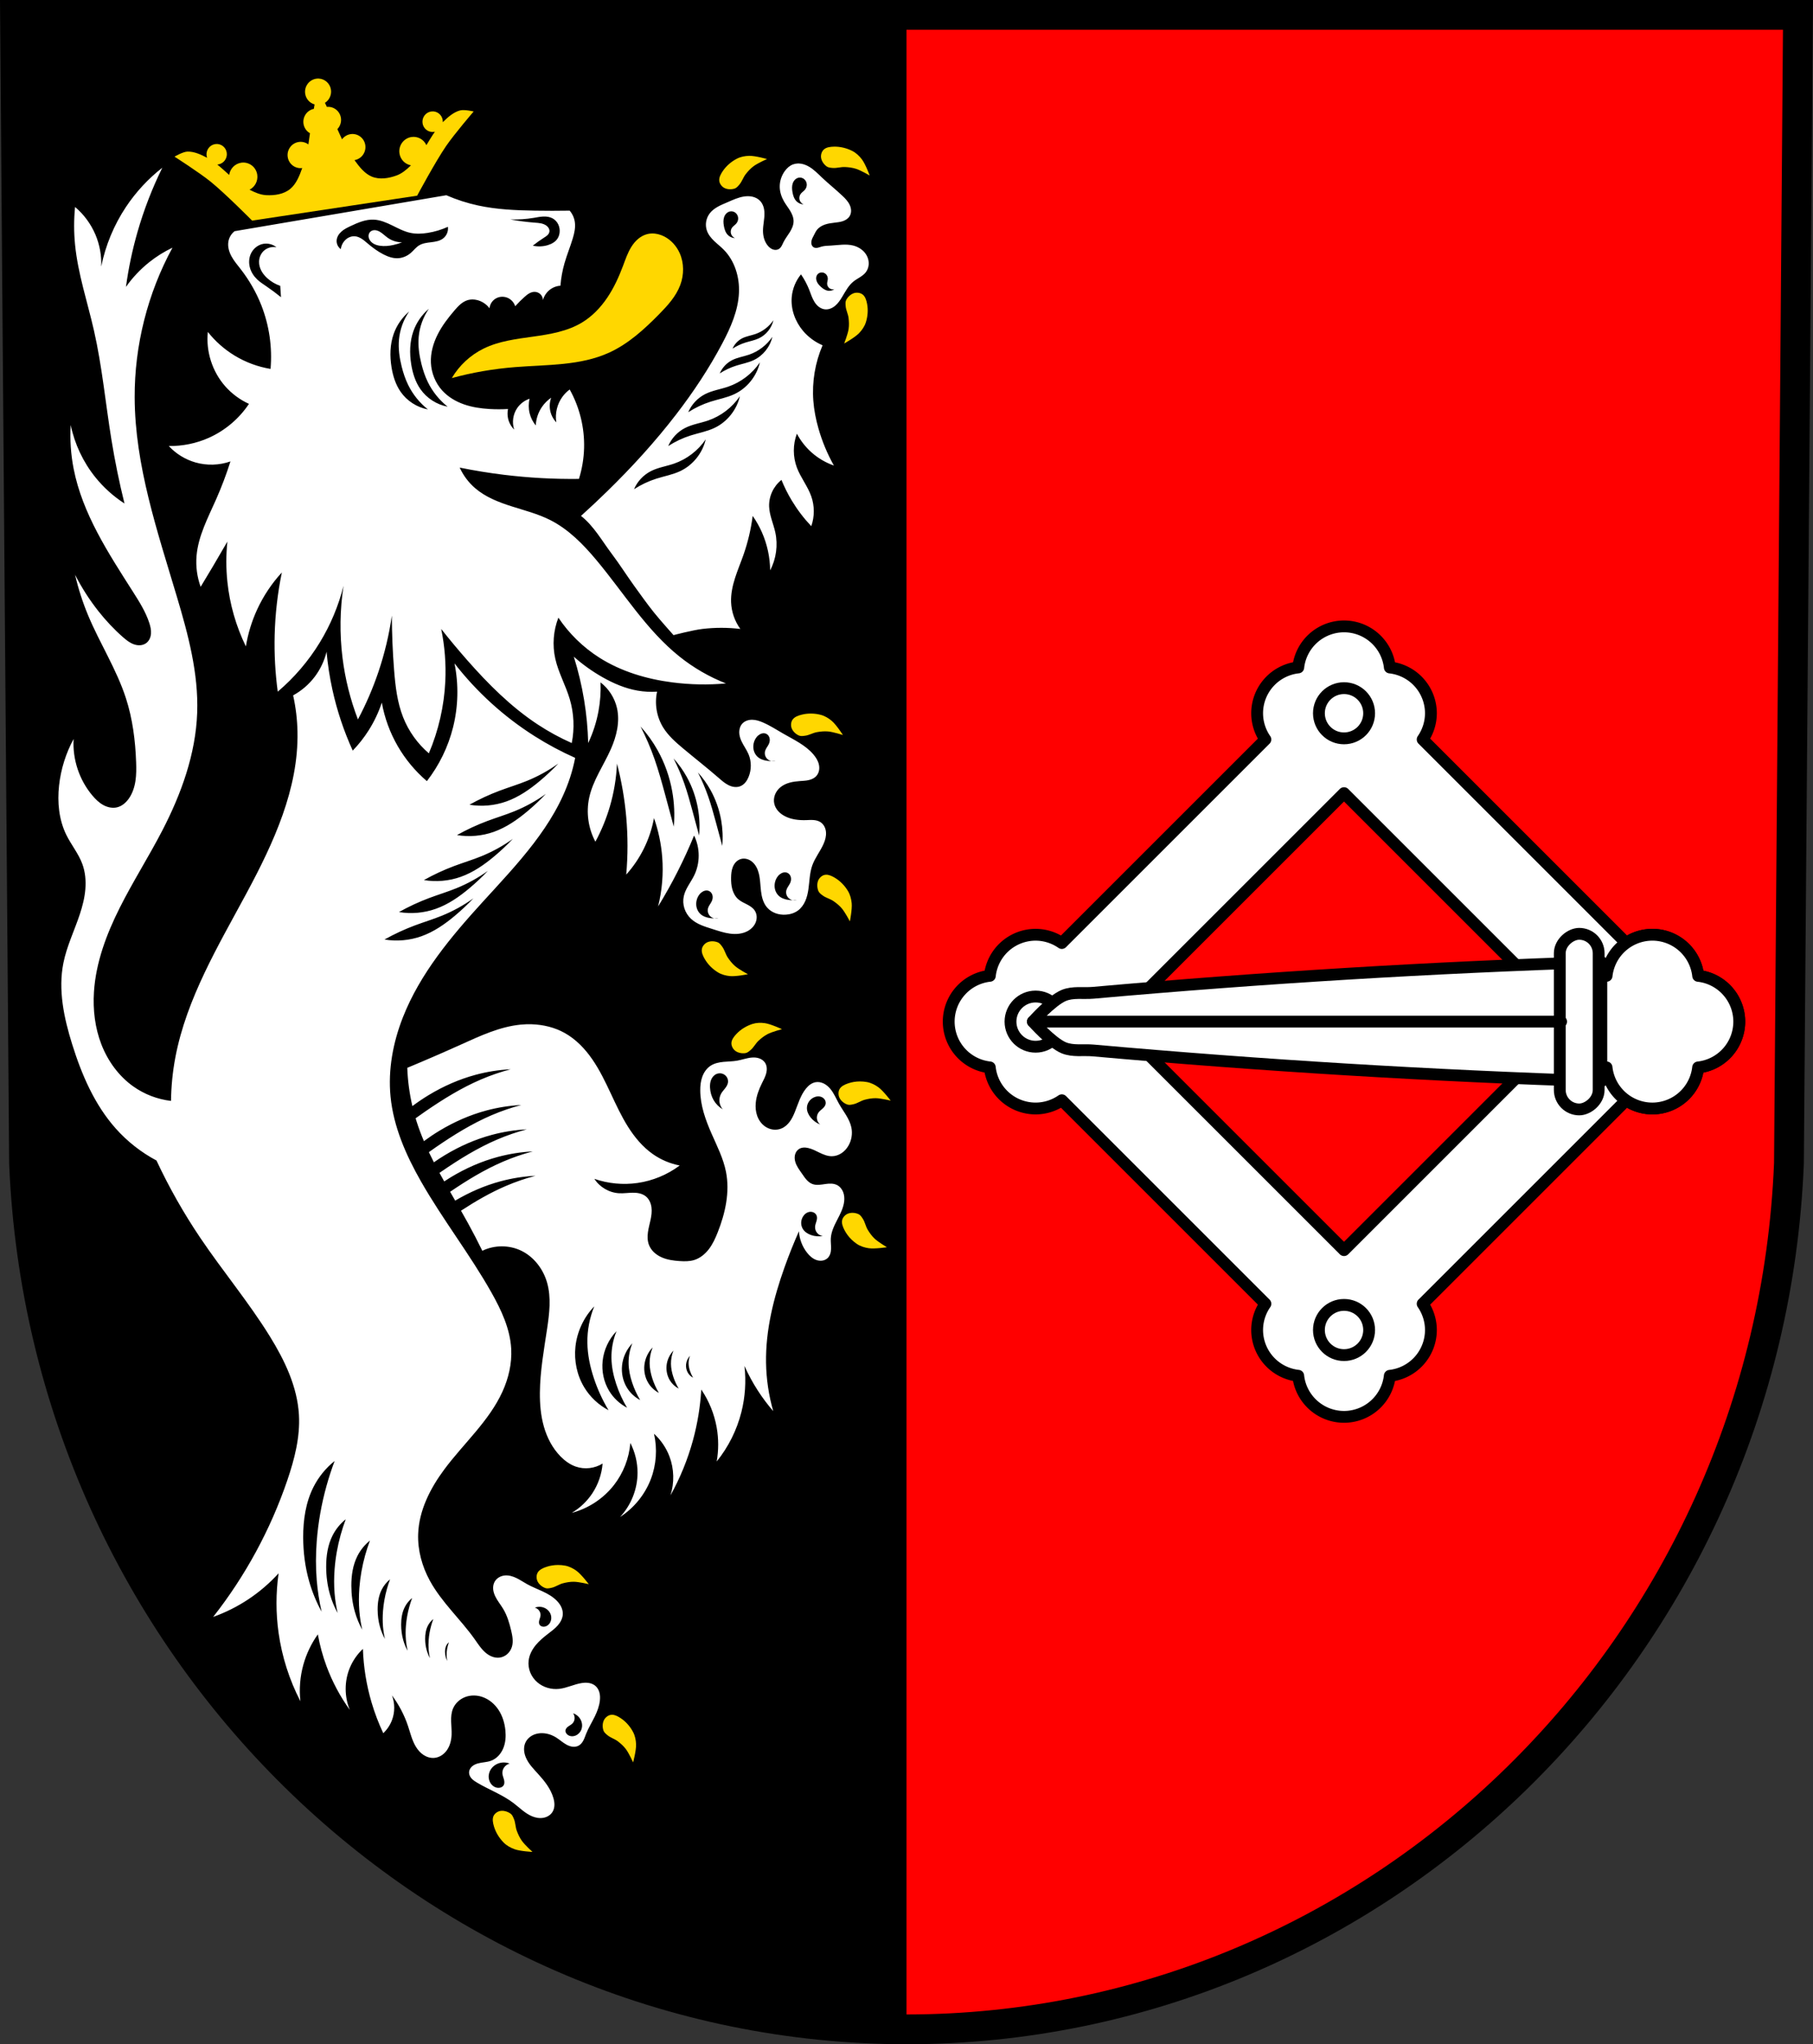 <?xml version="1.0" encoding="UTF-8" standalone="no"?>
<!-- Created with Inkscape (http://www.inkscape.org/) -->

<svg
   xmlns:dc="http://purl.org/dc/elements/1.1/"
   xmlns:cc="http://creativecommons.org/ns#"
   xmlns:rdf="http://www.w3.org/1999/02/22-rdf-syntax-ns#"
   xmlns:svg="http://www.w3.org/2000/svg"
   xmlns="http://www.w3.org/2000/svg"
   xmlns:sodipodi="http://sodipodi.sourceforge.net/DTD/sodipodi-0.dtd"
   xmlns:inkscape="http://www.inkscape.org/namespaces/inkscape"
   width="185.631mm"
   height="209.344mm"
   viewBox="0 0 657.747 741.769"
   id="svg6461"
   version="1.1"
   inkscape:version="0.91 r13725"
   sodipodi:docname="DEU Heinzenberg COA.svg">
  <rect x="0" y="0" width="657.747" height="741.769" fill="#333333" stroke="none"/>
  <defs
     id="defs6463">
    <inkscape:path-effect
       effect="spiro"
       id="path-effect8863"
       is_visible="true" />
    <inkscape:path-effect
       effect="spiro"
       id="path-effect8858"
       is_visible="true" />
    <inkscape:path-effect
       effect="spiro"
       id="path-effect8853"
       is_visible="true" />
    <inkscape:path-effect
       effect="spiro"
       id="path-effect8848"
       is_visible="true" />
    <inkscape:path-effect
       effect="spiro"
       id="path-effect8824"
       is_visible="true" />
    <inkscape:path-effect
       effect="spiro"
       id="path-effect8811"
       is_visible="true" />
    <inkscape:path-effect
       effect="spiro"
       id="path-effect8745"
       is_visible="true" />
    <inkscape:path-effect
       effect="spiro"
       id="path-effect8631"
       is_visible="true" />
    <inkscape:path-effect
       effect="spiro"
       id="path-effect8583"
       is_visible="true" />
    <inkscape:path-effect
       effect="spiro"
       id="path-effect8579"
       is_visible="true" />
    <inkscape:path-effect
       effect="spiro"
       id="path-effect8504"
       is_visible="true" />
    <inkscape:path-effect
       effect="spiro"
       id="path-effect8472"
       is_visible="true" />
    <inkscape:path-effect
       effect="spiro"
       id="path-effect8468"
       is_visible="true" />
    <inkscape:path-effect
       effect="spiro"
       id="path-effect8377"
       is_visible="true" />
    <inkscape:path-effect
       effect="spiro"
       id="path-effect8301"
       is_visible="true" />
    <inkscape:path-effect
       effect="spiro"
       id="path-effect8269"
       is_visible="true" />
    <inkscape:path-effect
       effect="spiro"
       id="path-effect8171"
       is_visible="true" />
    <inkscape:path-effect
       effect="spiro"
       id="path-effect8167"
       is_visible="true" />
    <inkscape:path-effect
       effect="spiro"
       id="path-effect8075"
       is_visible="true" />
    <inkscape:path-effect
       effect="spiro"
       id="path-effect8071"
       is_visible="true" />
    <inkscape:path-effect
       effect="spiro"
       id="path-effect8031"
       is_visible="true" />
    <inkscape:path-effect
       effect="spiro"
       id="path-effect7598"
       is_visible="true" />
    <inkscape:path-effect
       effect="spiro"
       id="path-effect7594"
       is_visible="true" />
    <inkscape:path-effect
       effect="spiro"
       id="path-effect7588"
       is_visible="true" />
    <inkscape:path-effect
       effect="spiro"
       id="path-effect7583"
       is_visible="true" />
    <inkscape:path-effect
       effect="spiro"
       id="path-effect7578"
       is_visible="true" />
    <inkscape:path-effect
       effect="spiro"
       id="path-effect7574"
       is_visible="true" />
    <inkscape:path-effect
       effect="spiro"
       id="path-effect7378"
       is_visible="true" />
    <inkscape:path-effect
       effect="spiro"
       id="path-effect7378-5"
       is_visible="true" />
    <inkscape:path-effect
       effect="spiro"
       id="path-effect7588-8"
       is_visible="true" />
    <inkscape:path-effect
       effect="spiro"
       id="path-effect7594-8"
       is_visible="true" />
    <inkscape:path-effect
       effect="spiro"
       id="path-effect7598-4"
       is_visible="true" />
    <inkscape:path-effect
       effect="spiro"
       id="path-effect8075-1"
       is_visible="true" />
    <inkscape:path-effect
       effect="spiro"
       id="path-effect8075-3"
       is_visible="true" />
    <inkscape:path-effect
       effect="spiro"
       id="path-effect8075-0"
       is_visible="true" />
    <inkscape:path-effect
       effect="spiro"
       id="path-effect8075-0-5"
       is_visible="true" />
    <inkscape:path-effect
       effect="spiro"
       id="path-effect8171-7"
       is_visible="true" />
    <inkscape:path-effect
       effect="spiro"
       id="path-effect8171-5"
       is_visible="true" />
    <inkscape:path-effect
       effect="spiro"
       id="path-effect8171-7-4"
       is_visible="true" />
    <inkscape:path-effect
       effect="spiro"
       id="path-effect8171-6"
       is_visible="true" />
    <inkscape:path-effect
       effect="spiro"
       id="path-effect8171-5-6"
       is_visible="true" />
    <inkscape:path-effect
       effect="spiro"
       id="path-effect8269-8"
       is_visible="true" />
    <inkscape:path-effect
       effect="spiro"
       id="path-effect8269-9"
       is_visible="true" />
    <inkscape:path-effect
       effect="spiro"
       id="path-effect8301-2"
       is_visible="true" />
    <inkscape:path-effect
       effect="spiro"
       id="path-effect8301-1"
       is_visible="true" />
    <inkscape:path-effect
       effect="spiro"
       id="path-effect8301-1-7"
       is_visible="true" />
    <inkscape:path-effect
       effect="spiro"
       id="path-effect8301-1-7-4"
       is_visible="true" />
    <inkscape:path-effect
       effect="spiro"
       id="path-effect8301-1-7-0"
       is_visible="true" />
    <inkscape:path-effect
       effect="spiro"
       id="path-effect8377-7"
       is_visible="true" />
    <inkscape:path-effect
       effect="spiro"
       id="path-effect8377-1"
       is_visible="true" />
    <inkscape:path-effect
       effect="spiro"
       id="path-effect8377-4"
       is_visible="true" />
    <inkscape:path-effect
       effect="spiro"
       id="path-effect8377-41"
       is_visible="true" />
    <inkscape:path-effect
       effect="spiro"
       id="path-effect8472-2"
       is_visible="true" />
    <inkscape:path-effect
       effect="spiro"
       id="path-effect8472-4"
       is_visible="true" />
    <inkscape:path-effect
       effect="spiro"
       id="path-effect8504-4"
       is_visible="true" />
    <inkscape:path-effect
       effect="spiro"
       id="path-effect8504-0"
       is_visible="true" />
    <inkscape:path-effect
       effect="spiro"
       id="path-effect8583-3"
       is_visible="true" />
    <inkscape:path-effect
       effect="spiro"
       id="path-effect8583-8"
       is_visible="true" />
    <inkscape:path-effect
       effect="spiro"
       id="path-effect8583-1"
       is_visible="true" />
    <inkscape:path-effect
       effect="spiro"
       id="path-effect8583-9"
       is_visible="true" />
    <inkscape:path-effect
       effect="spiro"
       id="path-effect8631-3"
       is_visible="true" />
    <inkscape:path-effect
       effect="spiro"
       id="path-effect8631-3-0"
       is_visible="true" />
    <inkscape:path-effect
       effect="spiro"
       id="path-effect8631-3-0-0"
       is_visible="true" />
    <inkscape:path-effect
       effect="spiro"
       id="path-effect8631-3-0-0-3"
       is_visible="true" />
    <inkscape:path-effect
       effect="spiro"
       id="path-effect8631-3-0-0-3-8"
       is_visible="true" />
    <inkscape:path-effect
       effect="spiro"
       id="path-effect8631-3-0-0-3-8-1"
       is_visible="true" />
    <inkscape:path-effect
       effect="spiro"
       id="path-effect8745-4"
       is_visible="true" />
    <inkscape:path-effect
       effect="spiro"
       id="path-effect8745-3"
       is_visible="true" />
    <inkscape:path-effect
       effect="spiro"
       id="path-effect8824-5"
       is_visible="true" />
  </defs>
  <sodipodi:namedview
     id="base"
     pagecolor="#ffffff"
     bordercolor="#666666"
     borderopacity="1.0"
     inkscape:pageopacity="0.0"
     inkscape:pageshadow="2"
     inkscape:zoom="0.72798897"
     inkscape:cx="328.8737"
     inkscape:cy="370.88473"
     inkscape:document-units="px"
     inkscape:current-layer="layer1"
     showgrid="false"
     inkscape:window-width="1366"
     inkscape:window-height="745"
     inkscape:window-x="-8"
     inkscape:window-y="-8"
     inkscape:window-maximized="1"
     fit-margin-top="0"
     fit-margin-left="0"
     fit-margin-right="0"
     fit-margin-bottom="0"
     inkscape:snap-midpoints="true"
     inkscape:snap-smooth-nodes="true"
     inkscape:object-nodes="true"
     inkscape:snap-nodes="false" />
  <g
     inkscape:label="Ebene 1"
     inkscape:groupmode="layer"
     id="layer1"
     transform="translate(-7.423,-10.857)">
    <path
       style="fill:#ff0000;fill-opacity:1;stroke:none;stroke-width:8;stroke-linecap:round;stroke-linejoin:round;stroke-miterlimit:4;stroke-dasharray:none;stroke-opacity:1"
       d="M 328.873 5.404 L 328.873 736.365 C 500.411 736.267 641.86 597.434 649.02 422.139 L 652.299 5.404 L 328.873 5.404 z "
       transform="translate(7.423,10.857)"
       id="rect7158" />
    <path
       style="fill:#000000;fill-rule:evenodd;stroke:none;stroke-width:10.81;stroke-opacity:1"
       d="M 5.447 5.404 L 8.729 422.139 C 15.989 597.267 157.49 736.15 328.873 736.365 L 328.873 5.404 L 328.865 5.404 L 5.447 5.404 z "
       transform="translate(7.423,10.857)"
       id="path10563-0-6-7-9-1" />
    <path
       style="fill:none;fill-rule:evenodd;stroke:#000000;stroke-width:10.81;stroke-opacity:1"
       inkscape:connector-curvature="0"
       d="m 659.723,16.261 -3.281,416.733 C 649.283,608.29 507.835,747.123 336.297,747.221 164.914,747.006 23.412,608.124 16.152,432.995 l -3.281,-416.733 323.418,0 z"
       id="path10563-0-6-7-9"
       sodipodi:nodetypes="ccccccc" />
    <path
       inkscape:connector-curvature="0"
       style="fill:#ffd700;fill-opacity:1;fill-rule:evenodd;stroke:none;stroke-width:1px;stroke-linecap:butt;stroke-linejoin:round;stroke-opacity:1"
       d="m 123.095,39.368 c -0.313,-0.017 -0.633,-0.002 -0.955,0.047 -2.581,0.389 -4.373,2.819 -4.002,5.428 0.269,1.873 1.608,3.402 3.412,3.896 -0.091,0.569 -0.171,1.038 -0.264,1.617 -2.464,0.505 -4.117,2.87 -3.762,5.383 0.21,1.465 1.081,2.744 2.357,3.463 -0.188,1.354 -0.369,2.712 -0.584,4.057 -1.001,-0.754 -2.259,-1.073 -3.498,-0.887 -2.58,0.39 -4.371,2.82 -4,5.428 0.369,2.578 2.714,4.369 5.27,4.023 -1.015,2.899 -2.204,5.816 -4.355,7.586 -2.4,1.975 -5.726,2.415 -8.73,2.26 -2.074,-0.107 -4.093,-0.974 -6.023,-1.984 1.981,-1.013 3.105,-3.19 2.793,-5.406 -0.405,-2.844 -3.014,-4.806 -5.828,-4.381 -2.258,0.342 -4.032,2.145 -4.359,4.432 -1.428,-1.285 -2.846,-2.594 -4.326,-3.77 0.104,-0.006 0.207,-0.017 0.311,-0.031 2.019,-0.305 3.422,-2.207 3.131,-4.248 -0.291,-2.041 -2.163,-3.446 -4.182,-3.141 -2.018,0.305 -3.419,2.206 -3.129,4.246 0.036,0.247 0.098,0.488 0.182,0.723 -2.255,-1.187 -4.699,-2.321 -7.148,-2.244 -1.662,0.052 -4.674,1.834 -4.674,1.834 0,0 8.961,5.721 13.145,9.109 5.281,4.278 15.006,14.096 15.006,14.096 l 59.877,-9.045 c 0,0 6.584,-12.278 10.451,-17.938 3.064,-4.483 10.055,-12.615 10.055,-12.615 0,0 -3.384,-0.814 -4.99,-0.373 -2.366,0.65 -4.388,2.455 -6.217,4.258 0.014,-0.248 0.005,-0.497 -0.029,-0.742 -0.291,-2.04 -2.163,-3.445 -4.182,-3.141 -2.019,0.305 -3.421,2.205 -3.131,4.246 0.29,2.041 2.162,3.448 4.182,3.143 0.102,-0.016 0.204,-0.036 0.305,-0.061 -1.091,1.563 -2.083,3.236 -3.094,4.889 -0.95,-2.092 -3.15,-3.296 -5.408,-2.957 -2.814,0.425 -4.768,3.075 -4.363,5.92 0.317,2.215 1.999,3.969 4.178,4.355 -1.567,1.538 -3.26,2.966 -5.217,3.682 -2.835,1.037 -6.143,1.598 -8.992,0.416 -2.554,-1.059 -4.504,-3.502 -6.283,-5.979 2.544,-0.426 4.293,-2.836 3.928,-5.414 -0.371,-2.608 -2.764,-4.407 -5.344,-4.018 -1.238,0.188 -2.354,0.867 -3.104,1.885 -0.58,-1.224 -1.133,-2.468 -1.689,-3.709 1.024,-1.067 1.5,-2.551 1.293,-4.018 -0.36,-2.51 -2.599,-4.285 -5.098,-4.041 -0.25,-0.527 -0.459,-0.954 -0.705,-1.473 1.591,-1.009 2.447,-2.87 2.182,-4.744 -0.325,-2.282 -2.197,-3.944 -4.389,-4.062 z m 186.881,24.707 c -1.282,0.031 -2.768,0.18 -3.701,1.055 -0.731,0.685 -1.097,1.832 -0.99,2.818 0.138,1.283 0.991,2.532 2.039,3.297 0.605,0.441 1.437,0.486 2.188,0.551 1.467,0.126 2.937,-0.389 4.408,-0.328 1.363,0.056 2.741,0.228 4.039,0.637 1.766,0.556 4.982,2.432 4.982,2.432 0,0 -1.525,-4.151 -2.85,-5.887 -0.921,-1.207 -2.078,-2.309 -3.436,-3.006 -2.03,-1.041 -4.388,-1.623 -6.68,-1.568 z m -30.734,3.328 c -1.514,0.035 -3.081,0.324 -4.434,1.014 -2.023,1.032 -3.865,2.601 -5.148,4.49 -0.718,1.057 -1.455,2.35 -1.285,3.621 0.133,0.996 0.852,1.968 1.715,2.463 1.123,0.644 2.632,0.688 3.861,0.289 0.709,-0.23 1.229,-0.879 1.717,-1.449 0.953,-1.114 1.385,-2.609 2.287,-3.766 0.836,-1.072 1.775,-2.085 2.859,-2.896 1.475,-1.103 4.863,-2.605 4.863,-2.605 0,0 -4.258,-1.211 -6.436,-1.16 z m -35.436,28.174 c -0.52,0.019 -1.038,0.09 -1.545,0.217 -1.225,0.306 -2.358,0.933 -3.326,1.744 -0.968,0.811 -1.775,1.802 -2.447,2.871 -1.345,2.138 -2.15,4.561 -3.039,6.926 -1.518,4.039 -3.321,7.994 -5.736,11.568 -2.416,3.575 -5.47,6.768 -9.164,8.996 -5.299,3.196 -11.582,4.246 -17.711,5.102 -6.129,0.856 -12.407,1.616 -17.963,4.342 -4.778,2.344 -8.844,6.116 -11.541,10.703 3.735,-1.018 7.516,-1.858 11.33,-2.518 3.891,-0.673 7.815,-1.156 11.752,-1.469 11.5,-0.914 23.501,-0.46 33.996,-5.248 6.939,-3.166 12.695,-8.416 18.047,-13.85 3.117,-3.165 6.216,-6.538 7.766,-10.701 1.377,-3.698 1.397,-7.939 -0.211,-11.543 -1.152,-2.581 -3.143,-4.813 -5.666,-6.086 -1.401,-0.707 -2.982,-1.111 -4.541,-1.055 z m 74.322,21.49 c -0.261,0.013 -0.516,0.052 -0.758,0.119 -1.257,0.348 -2.364,1.384 -2.955,2.533 -0.085,0.166 -0.143,0.342 -0.182,0.523 -0.029,0.136 -0.047,0.274 -0.057,0.416 -0.029,0.425 0.014,0.869 0.047,1.287 0.114,1.452 0.867,2.799 1.047,4.244 0.167,1.339 0.221,2.713 0.025,4.047 -0.266,1.814 -1.609,5.262 -1.609,5.262 0,0 3.89,-2.174 5.404,-3.754 1.053,-1.098 1.963,-2.408 2.436,-3.848 0.706,-2.152 0.902,-4.553 0.473,-6.779 -0.24,-1.245 -0.633,-2.668 -1.658,-3.434 -0.602,-0.449 -1.429,-0.655 -2.213,-0.617 z m -16.373,152.713 c -1.16,-0.016 -2.322,0.109 -3.434,0.387 -1.243,0.31 -2.659,0.783 -3.379,1.842 -0.564,0.829 -0.673,2.03 -0.355,2.971 0.413,1.224 1.514,2.258 2.701,2.775 0.685,0.299 1.506,0.161 2.252,0.06 1.457,-0.197 2.779,-1.025 4.227,-1.287 1.341,-0.243 2.722,-0.373 4.076,-0.258 1.842,0.157 5.383,1.283 5.383,1.283 0,0 -2.384,-3.722 -4.051,-5.129 -1.159,-0.978 -2.526,-1.802 -4,-2.186 -1.102,-0.287 -2.26,-0.443 -3.42,-0.459 z m 5.318,58.475 c -0.157,0.007 -0.314,0.023 -0.469,0.057 -0.97,0.21 -1.871,1.011 -2.293,1.92 -0.549,1.183 -0.48,2.711 0.006,3.922 0.28,0.699 0.959,1.176 1.557,1.625 l 0.002,0 c 1.169,0.878 2.672,1.202 3.879,2.025 1.118,0.763 2.188,1.634 3.068,2.668 1.198,1.406 2.936,4.713 2.936,4.713 0,0 0.869,-4.39 0.654,-6.586 -0.15,-1.527 -0.552,-3.086 -1.334,-4.4 -1.169,-1.965 -2.853,-3.706 -4.811,-4.859 -0.958,-0.564 -2.096,-1.13 -3.195,-1.084 z m -41.182,24.152 c -0.672,-0.008 -1.342,0.115 -1.926,0.395 -0.897,0.429 -1.684,1.345 -1.889,2.328 -0.262,1.255 0.378,2.6 1.018,3.707 1.143,1.98 2.868,3.682 4.811,4.861 1.299,0.789 2.838,1.192 4.346,1.34 2.168,0.213 6.502,-0.674 6.502,-0.674 0,0 -3.267,-1.753 -4.658,-2.963 -1.023,-0.89 -1.887,-1.973 -2.643,-3.104 -0.816,-1.221 -1.139,-2.742 -2.008,-3.924 -0.445,-0.605 -0.915,-1.29 -1.605,-1.572 -0.598,-0.245 -1.275,-0.387 -1.947,-0.395 z m 16.76,29.602 c -0.766,0.04 -1.526,0.165 -2.248,0.396 -2.159,0.692 -4.223,1.943 -5.787,3.602 -0.875,0.927 -1.81,2.083 -1.842,3.365 -0.025,1.004 0.532,2.081 1.307,2.709 1.007,0.817 2.492,1.104 3.768,0.908 0.736,-0.113 1.349,-0.666 1.92,-1.15 1.116,-0.946 1.779,-2.353 2.852,-3.35 0.994,-0.923 2.081,-1.773 3.279,-2.398 1.63,-0.851 5.209,-1.787 5.209,-1.787 0,0 -4.01,-1.882 -6.168,-2.184 -0.375,-0.052 -0.756,-0.092 -1.139,-0.111 -0.383,-0.019 -0.767,-0.02 -1.15,0 z m 36.748,21.248 c -1.437,0.003 -2.879,0.226 -4.221,0.682 -1.201,0.407 -2.557,0.992 -3.176,2.111 -0.485,0.877 -0.486,2.089 -0.09,3.01 0.515,1.198 1.693,2.155 2.912,2.584 0.703,0.248 1.505,0.047 2.232,-0.111 1.423,-0.31 2.655,-1.242 4.062,-1.617 1.304,-0.347 2.656,-0.584 4.004,-0.572 1.834,0.016 5.432,0.875 5.432,0.875 0,0 -2.682,-3.558 -4.453,-4.844 -1.231,-0.894 -2.652,-1.616 -4.143,-1.889 -0.836,-0.153 -1.698,-0.231 -2.561,-0.229 z m -2.928,47.678 c -0.504,0.02 -0.999,0.116 -1.451,0.303 -0.926,0.383 -1.773,1.257 -2.037,2.223 -0.338,1.234 0.227,2.599 0.803,3.729 0.644,1.262 1.522,2.429 2.549,3.434 0.616,0.603 1.285,1.148 1.99,1.621 1.258,0.845 2.781,1.318 4.287,1.537 2.165,0.315 6.572,-0.361 6.572,-0.361 0,0 -3.179,-1.894 -4.504,-3.162 -0.974,-0.932 -1.779,-2.046 -2.471,-3.205 -0.746,-1.251 -0.979,-2.777 -1.781,-3.992 l -0.002,0 c -0.411,-0.622 -0.841,-1.325 -1.518,-1.639 -0.733,-0.339 -1.597,-0.52 -2.438,-0.486 z M 209.871,578.722 c -1.436,0.004 -2.877,0.225 -4.219,0.68 -1.201,0.407 -2.561,0.992 -3.18,2.111 -0.485,0.877 -0.486,2.093 -0.09,3.014 0.515,1.198 1.695,2.151 2.914,2.58 0.703,0.248 1.503,0.047 2.23,-0.111 1.423,-0.31 2.657,-1.242 4.064,-1.617 1.304,-0.347 2.658,-0.584 4.006,-0.572 1.834,0.016 5.432,0.877 5.432,0.877 0,0 -2.684,-3.56 -4.455,-4.846 -1.231,-0.894 -2.654,-1.616 -4.145,-1.889 -0.835,-0.153 -1.695,-0.228 -2.557,-0.227 l -0.002,0 z m 19.617,54.344 c -0.158,-0.002 -0.317,0.01 -0.475,0.035 -0.986,0.157 -1.939,0.905 -2.42,1.787 -0.626,1.147 -0.654,2.667 -0.244,3.896 0.237,0.709 0.884,1.219 1.455,1.697 1.116,0.934 2.604,1.335 3.762,2.217 1.072,0.817 2.089,1.74 2.906,2.814 1.111,1.461 2.639,4.84 2.639,4.84 0,0 1.151,-4.32 1.076,-6.514 -0.052,-1.526 -0.355,-3.096 -1.055,-4.443 -0.915,-1.763 -2.237,-3.377 -3.818,-4.59 -0.226,-0.173 -0.457,-0.338 -0.693,-0.494 -0.924,-0.612 -2.028,-1.235 -3.133,-1.246 z m -40.113,34.852 c -0.163,0.01 -0.326,0.03 -0.484,0.06 -0.488,0.094 -0.978,0.313 -1.4,0.619 -0.422,0.307 -0.776,0.701 -0.992,1.148 -0.551,1.144 -0.24,2.6 0.123,3.828 0.65,2.195 1.93,4.268 3.549,5.893 1.083,1.087 2.492,1.865 3.93,2.387 2.067,0.75 6.508,0.982 6.508,0.982 0,0 -2.779,-2.509 -3.852,-4.025 -0.789,-1.114 -1.378,-2.373 -1.85,-3.652 -0.509,-1.381 -0.467,-2.932 -1.037,-4.289 -0.292,-0.695 -0.59,-1.472 -1.197,-1.918 -0.921,-0.676 -2.152,-1.102 -3.297,-1.033 z"
       id="path7966-4" />
    <path
       inkscape:connector-curvature="0"
       style="fill:#ffffff;fill-rule:evenodd;stroke:none;stroke-width:1px;stroke-linecap:butt;stroke-linejoin:miter;stroke-opacity:1"
       d="m 296.748,70.187 c -0.576,0.028 -1.146,0.139 -1.684,0.346 -1.184,0.455 -2.159,1.351 -2.906,2.377 -1.219,1.672 -1.893,3.744 -1.848,5.812 0.04,1.858 0.648,3.677 1.584,5.283 0.674,1.158 1.515,2.211 2.205,3.359 0.69,1.149 1.234,2.434 1.229,3.773 -0.006,1.437 -0.641,2.797 -1.402,4.016 -0.761,1.219 -1.663,2.354 -2.295,3.645 -0.213,0.434 -0.395,0.885 -0.635,1.305 -0.24,0.419 -0.545,0.813 -0.951,1.074 -0.314,0.201 -0.679,0.316 -1.051,0.348 -0.371,0.031 -0.747,-0.021 -1.102,-0.137 -0.709,-0.231 -1.316,-0.708 -1.809,-1.268 -1.318,-1.495 -1.854,-3.556 -1.85,-5.549 0.005,-2.123 0.569,-4.218 0.527,-6.34 -0.016,-0.812 -0.122,-1.626 -0.373,-2.398 -0.251,-0.773 -0.651,-1.503 -1.211,-2.092 -0.72,-0.756 -1.686,-1.256 -2.701,-1.5 -1.015,-0.244 -2.079,-0.241 -3.111,-0.086 -2.127,0.32 -4.101,1.261 -6.076,2.113 -1.157,0.499 -2.329,0.973 -3.43,1.588 -1.101,0.615 -2.136,1.38 -2.91,2.375 -0.686,0.882 -1.152,1.935 -1.338,3.037 -0.186,1.102 -0.091,2.249 0.281,3.303 0.515,1.457 1.531,2.685 2.645,3.756 1.114,1.071 2.344,2.016 3.432,3.113 3.996,4.029 5.787,9.917 5.547,15.586 -0.276,6.538 -3.015,12.708 -6.076,18.492 -4.77,9.013 -10.43,17.539 -16.643,25.625 -7.643,9.948 -16.12,19.237 -25.096,28.002 -3.105,3.032 -6.27,6.002 -9.492,8.908 4.683,3.703 7.623,9.07 11.188,13.799 2.846,3.776 5.368,7.788 8.134,11.623 2.34,3.245 4.656,6.513 7.158,9.635 2.26,2.82 7.085,8.205 7.085,8.205 0,0 6.904,-1.815 10.443,-2.238 4.578,-0.548 9.221,-0.548 13.799,0 -2.038,-2.809 -3.223,-6.23 -3.357,-9.697 -0.116,-2.974 0.523,-5.932 1.424,-8.768 0.901,-2.836 2.067,-5.579 3.053,-8.387 1.611,-4.589 2.737,-9.348 3.355,-14.172 1.309,1.874 2.436,3.875 3.357,5.967 1.91,4.336 2.933,9.061 2.984,13.799 2.202,-4.194 2.873,-9.171 1.863,-13.799 -0.683,-3.13 -2.106,-6.123 -2.236,-9.324 -0.151,-3.693 1.566,-7.416 4.475,-9.697 1.048,2.578 2.295,5.074 3.729,7.459 2.014,3.353 4.397,6.486 7.088,9.324 1.215,-3.468 1.215,-7.347 0,-10.814 -1.288,-3.678 -3.851,-6.796 -5.223,-10.443 -1.476,-3.924 -1.476,-8.383 0,-12.307 1.326,2.523 3.104,4.807 5.223,6.713 2.377,2.139 5.183,3.797 8.203,4.848 -2.379,-4.237 -4.261,-8.753 -5.594,-13.426 -0.938,-3.288 -1.606,-6.661 -1.865,-10.07 -0.52,-6.852 0.643,-13.826 3.357,-20.139 -2.725,-1.157 -5.173,-2.961 -7.086,-5.221 -2.868,-3.389 -4.501,-7.885 -4.104,-12.307 0.269,-2.987 1.455,-5.886 3.357,-8.205 1.204,1.743 2.208,3.623 2.984,5.594 0.582,1.476 1.044,3.016 1.881,4.363 0.418,0.674 0.931,1.296 1.557,1.783 0.626,0.487 1.37,0.835 2.156,0.939 0.68,0.09 1.379,-0.005 2.025,-0.234 0.647,-0.23 1.241,-0.591 1.77,-1.029 1.056,-0.876 1.836,-2.036 2.545,-3.211 1.202,-1.991 2.295,-4.131 4.102,-5.596 0.728,-0.59 1.55,-1.049 2.34,-1.553 0.79,-0.504 1.562,-1.063 2.137,-1.803 0.647,-0.832 1.017,-1.871 1.076,-2.924 0.06,-1.052 -0.186,-2.115 -0.668,-3.053 -0.963,-1.876 -2.845,-3.189 -4.885,-3.721 -2.66,-0.694 -5.459,-0.157 -8.203,0 -1.126,0.064 -2.272,0.066 -3.357,0.373 -0.456,0.129 -0.898,0.312 -1.361,0.41 -0.464,0.098 -0.965,0.105 -1.391,-0.104 -0.377,-0.185 -0.665,-0.53 -0.818,-0.922 -0.153,-0.391 -0.181,-0.826 -0.123,-1.242 0.116,-0.833 0.556,-1.579 0.941,-2.326 0.326,-0.632 0.623,-1.286 1.057,-1.85 0.717,-0.934 1.771,-1.567 2.883,-1.955 1.112,-0.388 2.287,-0.549 3.457,-0.686 1.037,-0.121 2.087,-0.227 3.076,-0.561 0.989,-0.334 1.929,-0.926 2.471,-1.818 0.369,-0.607 0.535,-1.327 0.52,-2.037 -0.016,-0.71 -0.207,-1.411 -0.508,-2.055 -0.602,-1.287 -1.619,-2.329 -2.652,-3.305 -2.403,-2.27 -4.997,-4.332 -7.398,-6.604 -1.487,-1.406 -2.921,-2.908 -4.688,-3.941 -0.883,-0.517 -1.846,-0.91 -2.855,-1.078 -0.252,-0.042 -0.508,-0.07 -0.764,-0.082 -0.192,-0.009 -0.384,-0.009 -0.576,10e-7 z m -230.447,1.531 c -5.118,4.002 -9.589,8.83 -13.186,14.24 -4.347,6.539 -7.411,13.928 -8.967,21.625 0.164,-3.96 -0.562,-7.955 -2.109,-11.604 -1.635,-3.855 -4.185,-7.318 -7.383,-10.021 -0.452,4.556 -0.452,9.157 0,13.713 1.049,10.58 4.5,20.752 6.855,31.119 2.96,13.025 4.191,26.372 6.33,39.557 1.265,7.796 2.848,15.54 4.746,23.207 -3.991,-2.577 -7.567,-5.796 -10.549,-9.494 -4.434,-5.501 -7.534,-12.069 -8.965,-18.988 -0.314,5.291 0.041,10.622 1.055,15.824 3.192,16.389 12.66,30.743 21.623,44.83 2.243,3.526 4.489,7.109 5.803,11.076 0.418,1.263 0.741,2.585 0.65,3.912 -0.045,0.664 -0.195,1.323 -0.477,1.926 -0.282,0.602 -0.698,1.146 -1.229,1.547 -0.628,0.475 -1.404,0.736 -2.189,0.797 -0.785,0.061 -1.58,-0.074 -2.322,-0.336 -1.485,-0.525 -2.742,-1.534 -3.928,-2.57 -3.283,-2.868 -6.267,-6.071 -8.967,-9.494 -3.237,-4.104 -6.067,-8.528 -8.438,-13.186 1.162,5.045 2.752,9.99 4.746,14.768 4.247,10.173 10.321,19.574 13.713,30.062 2.418,7.477 3.418,15.354 3.693,23.207 0.08,2.281 0.098,4.576 -0.25,6.832 -0.348,2.256 -1.078,4.485 -2.389,6.354 -1.031,1.471 -2.476,2.731 -4.219,3.166 -1.691,0.422 -3.514,0.025 -5.043,-0.811 -1.529,-0.835 -2.797,-2.081 -3.924,-3.41 -4.788,-5.65 -7.296,-13.176 -6.855,-20.568 -2.825,5.215 -4.628,10.981 -5.275,16.877 -0.669,6.087 -0.068,12.437 2.637,17.932 1.775,3.605 4.415,6.778 5.803,10.549 1.072,2.912 1.347,6.079 1.092,9.172 -0.255,3.093 -1.028,6.124 -2.002,9.07 -1.948,5.893 -4.717,11.54 -5.947,17.623 -1.983,9.811 0.184,19.982 3.166,29.537 3.447,11.043 8.127,21.951 15.822,30.59 4.186,4.699 9.211,8.648 14.768,11.604 4.544,9.707 9.838,19.061 15.822,27.953 8.172,12.143 17.62,23.415 25.316,35.865 5.38,8.703 9.967,18.266 10.549,28.48 0.46,8.074 -1.611,16.08 -4.219,23.734 -6.092,17.882 -15.228,34.723 -26.898,49.578 4.453,-1.591 8.714,-3.72 12.658,-6.328 4.066,-2.689 7.797,-5.887 11.076,-9.494 -1.01,7.161 -1.01,14.464 0,21.625 1.217,8.63 3.903,17.05 7.91,24.789 -0.484,-4.409 -0.124,-8.909 1.055,-13.186 1.093,-3.962 2.888,-7.73 5.275,-11.076 0.705,3.952 1.765,7.841 3.164,11.604 2.089,5.62 4.937,10.957 8.439,15.822 -2.011,-4.831 -2.011,-10.464 0,-15.295 1.076,-2.585 2.705,-4.94 4.746,-6.857 0.222,6.604 1.288,13.18 3.164,19.516 1.123,3.792 2.536,7.498 4.221,11.076 1.396,-1.316 2.486,-2.954 3.164,-4.748 1.08,-2.858 1.08,-6.107 0,-8.965 2.507,3.352 4.475,7.107 5.803,11.076 0.861,2.572 1.471,5.27 2.889,7.582 0.709,1.156 1.623,2.204 2.756,2.949 1.133,0.745 2.495,1.173 3.848,1.072 0.961,-0.072 1.896,-0.409 2.705,-0.932 0.809,-0.522 1.495,-1.228 2.029,-2.029 1.069,-1.603 1.523,-3.553 1.596,-5.479 0.06,-1.597 -0.125,-3.192 -0.166,-4.789 -0.041,-1.597 0.071,-3.234 0.693,-4.705 0.811,-1.917 2.476,-3.427 4.424,-4.162 1.947,-0.735 4.15,-0.713 6.125,-0.057 2.472,0.821 4.571,2.603 5.99,4.787 1.42,2.184 2.186,4.752 2.447,7.344 0.221,2.194 0.08,4.465 -0.76,6.504 -0.42,1.019 -1.014,1.972 -1.777,2.768 -0.764,0.795 -1.699,1.431 -2.736,1.805 -1.525,0.549 -3.2,0.518 -4.758,0.963 -0.779,0.223 -1.537,0.572 -2.131,1.123 -0.594,0.551 -1.01,1.323 -1.023,2.133 -0.013,0.821 0.385,1.608 0.939,2.215 0.554,0.607 1.257,1.056 1.963,1.477 4.334,2.58 9.166,4.339 13.186,7.385 2.219,1.681 4.203,3.761 6.773,4.83 1.285,0.535 2.711,0.796 4.082,0.555 0.685,-0.121 1.351,-0.368 1.938,-0.742 0.586,-0.375 1.093,-0.88 1.447,-1.479 0.438,-0.741 0.635,-1.608 0.65,-2.469 0.015,-0.86 -0.145,-1.715 -0.387,-2.541 -0.973,-3.33 -3.203,-6.138 -5.539,-8.703 -1.702,-1.87 -3.529,-3.723 -4.482,-6.064 -0.359,-0.882 -0.587,-1.825 -0.607,-2.777 -0.021,-0.952 0.171,-1.915 0.607,-2.762 0.491,-0.952 1.285,-1.736 2.215,-2.27 0.93,-0.533 1.989,-0.821 3.059,-0.895 2.034,-0.14 4.079,0.493 5.803,1.582 1.295,0.818 2.429,1.887 3.781,2.607 0.676,0.36 1.408,0.631 2.17,0.711 0.762,0.08 1.557,-0.042 2.225,-0.418 0.738,-0.416 1.278,-1.118 1.67,-1.869 0.392,-0.751 0.655,-1.562 0.967,-2.35 0.868,-2.194 2.128,-4.21 3.164,-6.33 0.895,-1.833 1.629,-3.772 1.846,-5.801 0.101,-0.949 0.087,-1.92 -0.152,-2.844 -0.239,-0.924 -0.713,-1.802 -1.43,-2.432 -0.663,-0.582 -1.508,-0.93 -2.377,-1.08 -0.869,-0.15 -1.762,-0.11 -2.633,0.025 -2.785,0.432 -5.374,1.8 -8.176,2.111 -2.815,0.313 -5.767,-0.525 -7.912,-2.375 -1.12,-0.966 -2.016,-2.193 -2.572,-3.562 -0.556,-1.37 -0.769,-2.88 -0.592,-4.348 0.248,-2.055 1.247,-3.965 2.557,-5.568 1.309,-1.603 2.923,-2.928 4.564,-4.189 1.214,-0.933 2.459,-1.847 3.465,-3 1.006,-1.153 1.766,-2.591 1.809,-4.121 0.024,-0.889 -0.196,-1.775 -0.576,-2.578 -0.38,-0.804 -0.918,-1.527 -1.533,-2.168 -1.439,-1.5 -3.281,-2.549 -5.162,-3.434 -1.881,-0.884 -3.831,-1.628 -5.65,-2.633 -1.303,-0.719 -2.533,-1.568 -3.871,-2.219 -1.338,-0.651 -2.825,-1.101 -4.305,-0.945 -0.758,0.08 -1.5,0.321 -2.146,0.725 -0.646,0.404 -1.193,0.973 -1.545,1.648 -0.416,0.798 -0.552,1.725 -0.473,2.621 0.079,0.896 0.366,1.765 0.756,2.576 0.779,1.622 1.956,3.017 2.881,4.561 1.449,2.419 2.257,5.167 2.902,7.912 0.448,1.907 0.823,3.923 0.264,5.801 -0.301,1.01 -0.874,1.944 -1.658,2.648 -0.784,0.705 -1.78,1.178 -2.826,1.309 -0.971,0.122 -1.967,-0.049 -2.873,-0.418 -0.906,-0.369 -1.726,-0.931 -2.451,-1.588 -1.45,-1.315 -2.514,-2.989 -3.643,-4.588 -5.178,-7.337 -12.058,-13.473 -16.35,-21.361 -2.805,-5.155 -4.419,-11.012 -4.219,-16.877 0.292,-8.566 4.38,-16.592 9.494,-23.471 7.028,-9.454 16.218,-17.494 21.096,-28.217 2.213,-4.865 3.463,-10.224 3.166,-15.561 -0.403,-7.226 -3.573,-13.996 -7.121,-20.305 -7.808,-13.884 -17.687,-26.512 -25.58,-40.348 -5.456,-9.563 -10.004,-19.898 -11.076,-30.855 -0.953,-9.742 0.903,-19.634 4.482,-28.744 6.252,-15.91 17.491,-29.301 29.01,-41.932 12.476,-13.681 25.903,-27.491 31.645,-45.094 0.761,-2.333 1.377,-4.713 1.846,-7.121 -5.107,-2.271 -10.047,-4.918 -14.768,-7.912 -11.09,-7.034 -20.951,-15.999 -29.008,-26.371 1.547,7.647 1.366,15.638 -0.527,23.207 -1.768,7.068 -5.024,13.762 -9.494,19.516 -4.198,-3.582 -7.782,-7.883 -10.549,-12.658 -2.83,-4.885 -4.802,-10.267 -5.801,-15.824 -1.17,3.516 -2.769,6.889 -4.748,10.021 -1.675,2.651 -3.621,5.13 -5.801,7.385 -3.236,-7.095 -5.716,-14.535 -7.385,-22.152 -0.99,-4.521 -1.695,-9.104 -2.109,-13.713 -0.782,3.233 -2.226,6.304 -4.219,8.967 -2.107,2.815 -4.826,5.17 -7.912,6.855 0.961,4.329 1.492,8.752 1.582,13.186 0.42,20.694 -8.659,40.314 -18.459,58.545 -10.298,19.156 -21.793,38.231 -25.844,59.6 -0.988,5.215 -1.518,10.515 -1.582,15.822 -4.916,-0.572 -9.683,-2.403 -13.715,-5.273 -5.266,-3.748 -9.211,-9.208 -11.547,-15.234 -2.336,-6.026 -3.107,-12.599 -2.693,-19.049 0.684,-10.668 4.527,-20.903 9.318,-30.459 4.792,-9.556 10.558,-18.592 15.471,-28.086 6.882,-13.3 12.121,-27.755 12.658,-42.721 0.515,-14.336 -3.282,-28.449 -7.383,-42.195 -7.065,-23.682 -15.208,-47.545 -15.297,-72.258 -0.068,-18.874 4.698,-37.744 13.715,-54.324 -3.002,1.427 -5.841,3.202 -8.439,5.275 -3.219,2.568 -6.071,5.596 -8.439,8.965 0.918,-6.771 2.331,-13.474 4.221,-20.041 2.297,-7.98 5.3,-15.756 8.965,-23.207 z m 231.504,3.58 c 0.575,0.049 1.135,0.308 1.545,0.717 0.479,0.478 0.755,1.148 0.768,1.824 0.012,0.677 -0.237,1.353 -0.672,1.871 -0.462,0.551 -1.115,0.923 -1.541,1.502 -0.45,0.611 -0.602,1.433 -0.398,2.164 0.203,0.731 0.756,1.355 1.457,1.646 -0.972,-0.035 -1.923,-0.457 -2.602,-1.154 -0.861,-0.886 -1.242,-2.131 -1.445,-3.35 -0.174,-1.042 -0.236,-2.136 0.107,-3.135 0.172,-0.5 0.447,-0.968 0.824,-1.338 0.377,-0.37 0.86,-0.637 1.381,-0.725 0.19,-0.032 0.384,-0.04 0.576,-0.023 z M 169.353,81.694 92.525,94.747 c -1.168,0.914 -1.981,2.268 -2.238,3.729 -0.329,1.868 0.238,3.799 1.152,5.461 0.914,1.662 2.162,3.111 3.324,4.609 3.081,3.973 5.617,8.374 7.459,13.053 2.878,7.312 4.036,15.295 3.355,23.123 -4.607,-0.765 -9.064,-2.42 -13.053,-4.848 -3.706,-2.255 -7.007,-5.175 -9.697,-8.578 -0.745,7.083 1.616,14.437 6.342,19.766 2.376,2.679 5.317,4.854 8.576,6.34 -3.564,5.359 -8.67,9.681 -14.545,12.309 -4.554,2.037 -9.557,3.062 -14.545,2.982 2.605,2.826 6.001,4.915 9.697,5.967 4.132,1.176 8.624,1.044 12.68,-0.373 -1.487,4.69 -3.23,9.299 -5.221,13.799 -2.942,6.651 -6.48,13.267 -7.086,20.514 -0.316,3.779 0.197,7.624 1.492,11.188 1.506,-2.478 2.997,-4.964 4.475,-7.459 1.76,-2.972 3.5,-5.956 5.221,-8.951 -0.502,4.831 -0.502,9.714 0,14.545 0.847,8.143 3.132,16.135 6.715,23.496 0.753,-4.633 2.136,-9.163 4.102,-13.426 2.262,-4.904 5.294,-9.452 8.951,-13.426 -1.543,7.486 -2.418,15.109 -2.611,22.75 -0.173,6.853 0.201,13.719 1.119,20.512 6.008,-5.101 11.192,-11.171 15.291,-17.902 3.869,-6.354 6.773,-13.295 8.578,-20.512 -1.322,8.63 -1.448,17.443 -0.373,26.107 0.949,7.649 2.831,15.181 5.594,22.377 2.954,-5.553 5.451,-11.35 7.459,-17.311 2.23,-6.62 3.854,-13.443 4.848,-20.357 0.023,6.57 0.294,13.14 0.809,19.689 0.46,5.853 1.135,11.773 3.295,17.232 1.986,5.022 5.216,9.545 9.322,13.053 3.51,-8.259 5.542,-17.144 5.969,-26.107 0.303,-6.369 -0.2,-12.776 -1.492,-19.02 3.01,3.809 6.12,7.542 9.324,11.189 7.689,8.754 16,17.09 25.732,23.494 3.908,2.572 8.029,4.819 12.307,6.713 1.059,-5.3 0.8,-10.856 -0.746,-16.035 -1.475,-4.941 -4.09,-9.514 -5.221,-14.545 -1.11,-4.937 -0.714,-10.202 1.119,-14.918 3.892,5.813 9.009,10.801 14.918,14.545 7.934,5.026 17.163,7.751 26.479,8.949 6.425,0.826 12.942,0.952 19.395,0.373 -6.036,-2.371 -11.714,-5.65 -16.783,-9.695 -12.086,-9.645 -20.292,-23.194 -30.209,-35.059 -4.781,-5.72 -10.129,-11.183 -16.783,-14.545 -4.426,-2.236 -9.276,-3.465 -14.002,-4.969 -4.726,-1.503 -9.465,-3.355 -13.223,-6.592 -2.373,-2.044 -4.296,-4.608 -5.594,-7.459 5.308,1.083 10.66,1.954 16.037,2.611 9.028,1.103 18.13,1.602 27.225,1.492 1.131,-3.62 1.761,-7.398 1.865,-11.189 0.202,-7.382 -1.623,-14.809 -5.223,-21.258 -0.994,0.733 -1.877,1.617 -2.609,2.611 -1.947,2.643 -2.774,6.084 -2.238,9.322 -0.817,-0.853 -1.457,-1.874 -1.865,-2.982 -0.703,-1.906 -0.703,-4.061 0,-5.967 -1.313,0.899 -2.457,2.042 -3.355,3.355 -1.349,1.972 -2.134,4.326 -2.238,6.713 -1.071,-1.297 -1.844,-2.839 -2.238,-4.475 -0.412,-1.708 -0.412,-3.515 0,-5.223 -1.8,0.6 -3.395,1.797 -4.475,3.357 -1.556,2.248 -1.984,5.238 -1.119,7.832 -1.123,-1.111 -1.91,-2.556 -2.236,-4.102 -0.233,-1.103 -0.233,-2.255 0,-3.357 -2.235,0.133 -4.48,0.133 -6.715,0 -3.145,-0.188 -6.295,-0.646 -9.268,-1.688 -2.973,-1.042 -5.771,-2.691 -7.887,-5.025 -2.484,-2.74 -3.94,-6.376 -4.104,-10.07 -0.158,-3.561 0.85,-7.104 2.457,-10.285 1.607,-3.181 3.799,-6.03 6.121,-8.734 0.674,-0.785 1.364,-1.564 2.156,-2.23 0.792,-0.666 1.697,-1.22 2.693,-1.5 1.089,-0.306 2.257,-0.273 3.355,0 1.775,0.441 3.385,1.516 4.475,2.984 0.078,-0.789 0.364,-1.557 0.818,-2.207 0.455,-0.65 1.078,-1.18 1.793,-1.523 1.274,-0.612 2.824,-0.6 4.104,0 1.231,0.577 2.2,1.687 2.609,2.984 1.055,-1.18 2.177,-2.3 3.357,-3.355 0.531,-0.475 1.078,-0.941 1.697,-1.293 0.619,-0.352 1.319,-0.587 2.031,-0.572 0.776,0.017 1.543,0.343 2.092,0.893 0.549,0.549 0.876,1.313 0.893,2.09 0.447,-1.671 1.531,-3.161 2.982,-4.102 1,-0.648 2.168,-1.037 3.357,-1.119 0.221,-2.776 0.722,-5.529 1.492,-8.205 0.869,-3.023 2.077,-5.939 2.982,-8.951 0.582,-1.936 1.04,-3.967 0.746,-5.967 -0.221,-1.506 -0.876,-2.945 -1.865,-4.102 -4.226,0.07 -8.453,0.07 -12.68,0 -6.876,-0.113 -13.789,-0.416 -20.512,-1.865 -3.965,-0.855 -7.843,-2.105 -11.561,-3.729 z m 103.561,5.846 c 0.575,0.049 1.135,0.306 1.545,0.715 0.479,0.478 0.755,1.15 0.768,1.826 0.012,0.677 -0.237,1.353 -0.672,1.871 -0.462,0.551 -1.117,0.923 -1.543,1.502 -0.45,0.611 -0.6,1.433 -0.396,2.164 0.203,0.731 0.756,1.355 1.457,1.646 -0.972,-0.035 -1.923,-0.457 -2.602,-1.154 -0.861,-0.886 -1.242,-2.131 -1.445,-3.35 -0.174,-1.042 -0.236,-2.136 0.107,-3.135 0.172,-0.5 0.447,-0.968 0.824,-1.338 0.377,-0.37 0.86,-0.637 1.381,-0.725 0.19,-0.032 0.384,-0.04 0.576,-0.023 z m -68.369,1.889 c 1.156,-0.045 2.346,0.113 3.361,0.668 0.904,0.494 1.633,1.294 2.07,2.227 0.438,0.933 0.586,1.994 0.453,3.016 -0.098,0.758 -0.35,1.501 -0.775,2.137 -0.794,1.187 -2.128,1.919 -3.496,2.33 -1.756,0.528 -3.647,0.595 -5.436,0.193 1.306,-1.043 2.666,-2.015 4.076,-2.912 0.419,-0.266 0.847,-0.529 1.207,-0.871 0.36,-0.342 0.654,-0.774 0.736,-1.264 0.068,-0.404 -0.013,-0.827 -0.193,-1.195 -0.181,-0.368 -0.46,-0.684 -0.779,-0.941 -0.585,-0.47 -1.304,-0.746 -2.037,-0.904 -0.733,-0.158 -1.486,-0.205 -2.234,-0.262 -2.996,-0.226 -5.978,-0.615 -8.932,-1.164 2.858,0.085 5.723,-0.109 8.543,-0.582 1.141,-0.191 2.28,-0.429 3.436,-0.475 z m -61.543,1.121 c 2.372,0.101 4.613,1.073 6.744,2.119 2.131,1.046 4.252,2.193 6.574,2.686 2.071,0.439 4.226,0.337 6.316,0 2.509,-0.405 4.964,-1.144 7.277,-2.195 0.108,0.799 -0.003,1.625 -0.314,2.369 -0.312,0.744 -0.825,1.403 -1.471,1.887 -1.213,0.908 -2.783,1.154 -4.287,1.336 -1.504,0.182 -3.069,0.347 -4.363,1.135 -1.165,0.71 -1.988,1.853 -3.02,2.746 -1.296,1.122 -2.957,1.844 -4.67,1.922 -1.817,0.083 -3.597,-0.545 -5.217,-1.373 -2.085,-1.065 -3.982,-2.466 -5.768,-3.98 -0.692,-0.587 -1.373,-1.195 -2.137,-1.686 -0.764,-0.49 -1.625,-0.863 -2.531,-0.924 -0.732,-0.049 -1.473,0.108 -2.135,0.426 -0.661,0.318 -1.242,0.793 -1.709,1.359 -0.674,0.818 -1.109,1.831 -1.236,2.883 -0.955,-0.679 -1.54,-1.848 -1.51,-3.02 0.017,-0.649 0.211,-1.29 0.523,-1.859 0.312,-0.57 0.739,-1.07 1.225,-1.502 0.971,-0.863 2.157,-1.441 3.332,-1.994 2.649,-1.248 5.45,-2.458 8.375,-2.334 z m 0.463,3.824 c -0.613,-0.033 -1.252,0.146 -1.697,0.568 -0.34,0.322 -0.551,0.772 -0.613,1.236 -0.062,0.464 0.02,0.941 0.201,1.373 0.309,0.734 0.9,1.329 1.588,1.73 0.688,0.401 1.469,0.62 2.256,0.74 1.641,0.251 3.323,0.085 4.943,-0.273 1.075,-0.238 2.133,-0.559 3.158,-0.961 -1.853,0.005 -3.704,-0.58 -5.219,-1.648 -0.988,-0.697 -1.835,-1.593 -2.883,-2.197 -0.532,-0.307 -1.121,-0.535 -1.734,-0.568 z m -39.705,4.881 c 1.418,-0.046 2.855,0.419 3.955,1.318 -1.654,-0.331 -3.456,0.199 -4.668,1.373 -1.027,0.995 -1.614,2.414 -1.646,3.844 -0.026,1.161 0.298,2.316 0.846,3.34 0.548,1.024 1.312,1.922 2.174,2.701 1.348,1.219 2.947,2.16 4.668,2.746 l 0.275,4.119 c -1.728,-1.401 -3.516,-2.731 -5.355,-3.982 -1.137,-0.773 -2.3,-1.522 -3.295,-2.471 -1.219,-1.163 -2.166,-2.627 -2.617,-4.25 -0.451,-1.623 -0.387,-3.404 0.283,-4.949 0.733,-1.689 2.213,-3.06 3.982,-3.57 0.455,-0.131 0.926,-0.203 1.398,-0.219 z m 201.564,10.469 c 0.158,-0.018 0.318,-0.019 0.477,0 0.554,0.068 1.075,0.365 1.426,0.799 0.351,0.434 0.531,0.999 0.512,1.557 -0.021,0.593 -0.257,1.167 -0.24,1.76 0.018,0.626 0.337,1.235 0.84,1.607 0.503,0.372 1.18,0.499 1.783,0.332 -0.65,0.47 -1.483,0.68 -2.277,0.57 -1.009,-0.139 -1.89,-0.756 -2.641,-1.445 -0.642,-0.59 -1.236,-1.27 -1.52,-2.094 -0.142,-0.412 -0.202,-0.855 -0.145,-1.287 0.058,-0.432 0.237,-0.85 0.531,-1.172 0.323,-0.353 0.779,-0.572 1.254,-0.627 z m -142.301,13.162 c -2.065,2.977 -3.349,6.491 -3.689,10.098 -0.313,3.318 0.161,6.669 0.971,9.902 0.568,2.268 1.305,4.502 2.33,6.604 1.69,3.463 4.164,6.539 7.184,8.932 -3.965,-0.738 -7.604,-3.094 -9.902,-6.408 -1.824,-2.631 -2.793,-5.771 -3.301,-8.932 -0.645,-4.012 -0.573,-8.206 0.775,-12.039 1.109,-3.153 3.077,-6.002 5.633,-8.156 z m -7.156,0.998 c -2.065,2.977 -3.349,6.491 -3.689,10.098 -0.313,3.318 0.161,6.669 0.971,9.902 0.568,2.268 1.305,4.5 2.33,6.602 1.69,3.463 4.165,6.539 7.186,8.932 -3.965,-0.738 -7.606,-3.092 -9.904,-6.406 -1.824,-2.631 -2.793,-5.773 -3.301,-8.934 -0.645,-4.012 -0.571,-8.206 0.777,-12.039 1.109,-3.153 3.075,-6 5.631,-8.154 z m 132.148,3.164 c -0.644,2.84 -2.652,5.338 -5.287,6.576 -1.552,0.729 -3.265,1.03 -4.9,1.547 -1.636,0.518 -3.201,1.257 -4.641,2.191 0.679,-1.6 1.933,-2.946 3.48,-3.738 1.491,-0.763 3.187,-1.006 4.771,-1.549 2.656,-0.91 5.002,-2.702 6.576,-5.027 z m -0.383,6.029 c -0.828,3.656 -3.412,6.872 -6.805,8.467 -1.998,0.939 -4.204,1.326 -6.309,1.992 -2.107,0.667 -4.123,1.619 -5.977,2.822 0.875,-2.059 2.491,-3.795 4.482,-4.814 1.919,-0.982 4.103,-1.293 6.143,-1.992 3.42,-1.172 6.438,-3.481 8.465,-6.475 z m -4.527,9.275 c -1.128,4.978 -4.648,9.358 -9.268,11.529 -2.721,1.279 -5.724,1.806 -8.59,2.713 -2.869,0.908 -5.615,2.203 -8.139,3.842 1.191,-2.804 3.391,-5.166 6.104,-6.555 2.613,-1.338 5.588,-1.761 8.365,-2.713 4.657,-1.596 8.767,-4.74 11.527,-8.816 z m -7.262,12.275 c -1.128,4.978 -4.648,9.358 -9.268,11.529 -2.721,1.279 -5.725,1.806 -8.592,2.713 -2.869,0.908 -5.613,2.205 -8.137,3.844 1.191,-2.804 3.391,-5.168 6.104,-6.557 2.613,-1.338 5.586,-1.761 8.363,-2.713 4.657,-1.596 8.769,-4.74 11.529,-8.816 z m -12.4,15.662 c -1.128,4.978 -4.648,9.358 -9.268,11.529 -2.721,1.279 -5.725,1.806 -8.592,2.713 -2.869,0.908 -5.615,2.203 -8.139,3.842 1.191,-2.804 3.393,-5.166 6.105,-6.555 2.613,-1.338 5.586,-1.761 8.363,-2.713 4.657,-1.596 8.769,-4.74 11.529,-8.816 z m -47.846,78.857 c 1.608,5.125 2.856,10.364 3.73,15.664 0.855,5.179 1.354,10.415 1.492,15.662 1.735,-3.671 2.991,-7.567 3.729,-11.561 0.635,-3.439 0.886,-6.949 0.746,-10.443 2.988,2.291 5.138,5.651 5.967,9.324 1.126,4.991 -0.164,10.241 -2.238,14.918 -2.602,5.866 -6.459,11.26 -7.83,17.529 -1.178,5.384 -0.37,11.181 2.236,16.037 2.176,-4.03 3.93,-8.289 5.223,-12.682 1.498,-5.09 2.375,-10.363 2.609,-15.664 1.654,6.356 2.779,12.852 3.357,19.395 0.614,6.944 0.614,13.941 0,20.885 2.519,-2.805 4.658,-5.951 6.34,-9.324 1.76,-3.53 3.019,-7.308 3.729,-11.188 1.601,4.569 2.608,9.345 2.984,14.172 0.468,5.996 -0.038,12.065 -1.492,17.9 2.533,-4.128 4.897,-8.359 7.086,-12.68 2.163,-4.269 4.154,-8.624 5.967,-13.053 2.229,4.502 2.229,10.043 0,14.545 -1.239,2.501 -3.132,4.732 -3.729,7.459 -0.321,1.466 -0.239,3.017 0.221,4.445 0.46,1.429 1.295,2.732 2.389,3.76 2.127,1.997 5.05,2.847 7.832,3.729 2.077,0.658 4.154,1.373 6.314,1.66 2.16,0.287 4.447,0.116 6.367,-0.914 1.306,-0.701 2.419,-1.814 2.961,-3.193 0.271,-0.69 0.397,-1.438 0.344,-2.178 -0.053,-0.739 -0.288,-1.468 -0.695,-2.088 -0.669,-1.018 -1.75,-1.685 -2.832,-2.244 -1.082,-0.559 -2.218,-1.056 -3.135,-1.857 -1.07,-0.936 -1.774,-2.24 -2.16,-3.607 -0.386,-1.368 -0.472,-2.804 -0.451,-4.225 0.019,-1.335 0.136,-2.696 0.643,-3.932 0.253,-0.618 0.604,-1.199 1.061,-1.686 0.457,-0.487 1.023,-0.877 1.654,-1.096 0.755,-0.261 1.589,-0.27 2.361,-0.066 0.773,0.204 1.484,0.615 2.078,1.148 1.189,1.067 1.887,2.588 2.273,4.139 0.517,2.079 0.526,4.246 0.781,6.373 0.255,2.127 0.804,4.312 2.203,5.934 0.812,0.941 1.881,1.65 3.047,2.082 1.165,0.432 2.425,0.594 3.666,0.529 1.593,-0.083 3.188,-0.551 4.475,-1.492 1.188,-0.869 2.072,-2.109 2.67,-3.455 0.597,-1.346 0.922,-2.799 1.135,-4.256 0.425,-2.914 0.423,-5.927 1.416,-8.699 0.995,-2.778 2.924,-5.127 4.104,-7.832 0.574,-1.316 0.97,-2.744 0.861,-4.176 -0.054,-0.716 -0.235,-1.424 -0.566,-2.061 -0.331,-0.637 -0.814,-1.2 -1.414,-1.594 -0.748,-0.491 -1.647,-0.707 -2.539,-0.775 -0.892,-0.069 -1.788,9.8e-4 -2.682,0.029 -2.688,0.085 -5.464,-0.218 -7.832,-1.492 -0.882,-0.475 -1.699,-1.083 -2.357,-1.838 -0.658,-0.755 -1.155,-1.661 -1.373,-2.639 -0.244,-1.091 -0.133,-2.251 0.273,-3.293 0.406,-1.042 1.102,-1.963 1.965,-2.674 0.972,-0.8 2.146,-1.331 3.359,-1.666 1.214,-0.335 2.471,-0.481 3.727,-0.57 1.069,-0.076 2.148,-0.112 3.191,-0.354 1.044,-0.241 2.067,-0.708 2.775,-1.512 0.477,-0.54 0.792,-1.216 0.938,-1.922 0.145,-0.706 0.124,-1.44 -0.025,-2.145 -0.299,-1.41 -1.094,-2.671 -2.031,-3.766 -2.865,-3.345 -6.994,-5.268 -10.814,-7.459 -2.463,-1.413 -4.852,-2.977 -7.459,-4.104 -1.22,-0.527 -2.507,-0.96 -3.836,-0.988 -0.664,-0.014 -1.333,0.077 -1.959,0.299 -0.626,0.222 -1.209,0.579 -1.664,1.062 -0.77,0.819 -1.139,1.964 -1.15,3.088 -0.011,1.124 0.312,2.231 0.777,3.254 0.761,1.672 1.903,3.153 2.611,4.848 1.083,2.59 1.069,5.61 0,8.205 -0.293,0.711 -0.665,1.394 -1.158,1.984 -0.493,0.59 -1.112,1.085 -1.826,1.371 -0.684,0.275 -1.441,0.352 -2.174,0.271 -0.733,-0.081 -1.443,-0.316 -2.105,-0.641 -1.324,-0.65 -2.44,-1.645 -3.553,-2.613 -4.262,-3.71 -8.724,-7.184 -13.053,-10.816 -2.639,-2.214 -5.267,-4.534 -7.086,-7.459 -2.39,-3.844 -3.211,-8.632 -2.238,-13.053 -2.366,0.162 -4.751,0.036 -7.086,-0.373 -4.479,-0.786 -8.725,-2.603 -12.68,-4.848 -3.727,-2.115 -7.234,-4.619 -10.443,-7.459 z m 24.217,25.326 c 2.393,2.638 4.483,5.552 6.215,8.664 2.571,4.618 4.349,9.673 5.273,14.877 0.749,4.219 0.939,8.538 0.564,12.807 -1.059,-3.957 -2.126,-7.913 -3.201,-11.865 -1.152,-4.236 -2.314,-8.474 -3.766,-12.617 -1.424,-4.064 -3.125,-8.032 -5.086,-11.865 z m 44.844,2.453 c 0.252,0.019 0.501,0.078 0.73,0.184 0.327,0.15 0.611,0.391 0.824,0.682 0.213,0.291 0.356,0.631 0.428,0.984 0.143,0.706 -0.003,1.45 -0.311,2.102 -0.397,0.84 -1.06,1.554 -1.318,2.447 -0.148,0.512 -0.153,1.066 -0.014,1.58 0.139,0.514 0.424,0.988 0.811,1.355 0.386,0.367 0.874,0.625 1.395,0.738 0.051,0.011 0.103,0.013 0.154,0.021 0.476,-0.008 0.952,-0.043 1.422,-0.117 -0.454,0.157 -0.947,0.193 -1.422,0.117 -0.596,0.01 -1.191,-0.025 -1.779,-0.117 -1.241,-0.194 -2.482,-0.638 -3.391,-1.506 -0.639,-0.611 -1.088,-1.413 -1.307,-2.27 -0.219,-0.857 -0.212,-1.766 -0.012,-2.627 0.253,-1.089 0.827,-2.119 1.695,-2.824 0.393,-0.319 0.847,-0.572 1.34,-0.688 0.246,-0.058 0.502,-0.081 0.754,-0.062 z m -32.879,9.137 c 1.842,2.031 3.45,4.272 4.783,6.668 1.979,3.555 3.349,7.447 4.061,11.453 0.577,3.248 0.722,6.571 0.434,9.857 -0.815,-3.046 -1.637,-6.09 -2.465,-9.133 -0.887,-3.261 -1.781,-6.523 -2.898,-9.713 -1.096,-3.128 -2.405,-6.182 -3.914,-9.133 z m -41.785,1.848 c -2.108,2.222 -4.342,4.325 -6.688,6.295 -3.671,3.082 -7.678,5.868 -12.195,7.473 -4.263,1.514 -8.913,1.926 -13.375,1.182 3.534,-1.983 7.221,-3.695 11.016,-5.115 3.264,-1.221 6.606,-2.226 9.834,-3.539 4.032,-1.641 7.87,-3.759 11.408,-6.295 z m 50.621,3.225 c 1.756,1.936 3.289,4.075 4.561,6.359 1.887,3.39 3.193,7.1 3.871,10.92 0.55,3.097 0.689,6.265 0.414,9.398 -0.777,-2.904 -1.561,-5.806 -2.35,-8.707 -0.846,-3.109 -1.7,-6.221 -2.766,-9.262 -1.045,-2.983 -2.291,-5.895 -3.73,-8.709 z m -55.145,7.791 c -2.108,2.222 -4.342,4.324 -6.688,6.293 -3.671,3.082 -7.678,5.87 -12.195,7.475 -4.263,1.514 -8.913,1.924 -13.375,1.18 3.534,-1.983 7.219,-3.693 11.014,-5.113 3.264,-1.221 6.608,-2.228 9.836,-3.541 4.032,-1.641 7.87,-3.757 11.408,-6.293 z m -11.998,16.324 c -2.108,2.222 -4.342,4.325 -6.688,6.295 -3.671,3.082 -7.678,5.87 -12.195,7.475 -4.263,1.514 -8.913,1.924 -13.375,1.18 3.534,-1.983 7.219,-3.695 11.014,-5.115 3.264,-1.221 6.608,-2.226 9.836,-3.539 4.032,-1.641 7.87,-3.759 11.408,-6.295 z m -9.049,11.605 c -2.108,2.222 -4.342,4.324 -6.688,6.293 -3.671,3.082 -7.678,5.87 -12.195,7.475 -4.263,1.514 -8.913,1.926 -13.375,1.182 3.534,-1.983 7.221,-3.695 11.016,-5.115 3.264,-1.221 6.606,-2.228 9.834,-3.541 4.032,-1.641 7.87,-3.757 11.408,-6.293 z m 107.959,0.537 c 0.252,0.019 0.501,0.08 0.73,0.186 0.327,0.15 0.609,0.389 0.822,0.68 0.213,0.291 0.356,0.631 0.428,0.984 0.143,0.706 -7.1e-4,1.45 -0.309,2.102 -0.397,0.84 -1.06,1.554 -1.318,2.447 -0.148,0.512 -0.153,1.066 -0.014,1.58 0.139,0.514 0.422,0.988 0.809,1.355 0.386,0.367 0.874,0.625 1.395,0.738 0.051,0.011 0.104,0.013 0.156,0.021 0.476,-0.008 0.95,-0.043 1.42,-0.117 -0.454,0.157 -0.946,0.193 -1.42,0.117 -0.596,0.01 -1.193,-0.025 -1.781,-0.117 -1.241,-0.194 -2.482,-0.638 -3.391,-1.506 -0.639,-0.611 -1.088,-1.413 -1.307,-2.27 -0.219,-0.857 -0.212,-1.766 -0.012,-2.627 0.253,-1.089 0.827,-2.119 1.695,-2.824 0.393,-0.319 0.847,-0.572 1.34,-0.688 0.246,-0.058 0.504,-0.081 0.756,-0.062 z m -28.438,6.592 c 0.252,0.019 0.501,0.078 0.73,0.184 0.327,0.15 0.611,0.391 0.824,0.682 0.213,0.291 0.356,0.631 0.428,0.984 0.143,0.706 -0.003,1.45 -0.311,2.102 -0.397,0.84 -1.06,1.554 -1.318,2.447 -0.148,0.512 -0.153,1.064 -0.014,1.578 0.139,0.514 0.422,0.99 0.809,1.357 0.386,0.367 0.876,0.625 1.396,0.738 0.051,0.011 0.103,0.013 0.154,0.021 0.476,-0.008 0.952,-0.043 1.422,-0.117 -0.454,0.157 -0.947,0.193 -1.422,0.117 -0.596,0.01 -1.193,-0.025 -1.781,-0.117 -1.241,-0.194 -2.48,-0.638 -3.389,-1.506 -0.639,-0.611 -1.088,-1.413 -1.307,-2.27 -0.219,-0.857 -0.212,-1.766 -0.012,-2.627 0.253,-1.089 0.827,-2.119 1.695,-2.824 0.393,-0.319 0.845,-0.572 1.338,-0.688 0.246,-0.058 0.504,-0.081 0.756,-0.062 z m -84.766,2.832 c -2.108,2.222 -4.342,4.325 -6.688,6.295 -3.671,3.082 -7.678,5.87 -12.195,7.475 -4.263,1.514 -8.913,1.924 -13.375,1.18 3.534,-1.983 7.219,-3.695 11.014,-5.115 3.264,-1.221 6.608,-2.226 9.836,-3.539 4.032,-1.641 7.87,-3.759 11.408,-6.295 z m 21.17,45.697 c -1.384,-0.044 -2.771,0.007 -4.145,0.146 -7.466,0.76 -14.418,4 -21.258,7.088 -6.546,2.956 -13.135,5.814 -19.766,8.576 0.166,4.674 0.793,9.33 1.852,13.885 1.924,-1.439 3.914,-2.787 5.971,-4.029 5.302,-3.202 11.024,-5.728 17.006,-7.336 4.137,-1.112 8.391,-1.783 12.67,-2 -3.64,0.961 -7.209,2.186 -10.67,3.666 -7.199,3.078 -13.89,7.232 -20.34,11.672 -1.163,0.8 -2.31,1.623 -3.459,2.443 0.109,0.364 0.211,0.731 0.326,1.094 0.778,2.451 1.683,4.85 2.682,7.209 1.819,-1.344 3.697,-2.608 5.633,-3.777 5.302,-3.202 11.022,-5.728 17.004,-7.336 4.137,-1.112 8.393,-1.783 12.672,-2 -3.64,0.961 -7.209,2.188 -10.67,3.668 -7.199,3.078 -13.89,7.231 -20.34,11.67 -0.841,0.579 -1.668,1.177 -2.502,1.766 0.586,1.237 1.197,2.463 1.822,3.684 1.31,-0.914 2.646,-1.789 4.014,-2.615 5.302,-3.202 11.024,-5.728 17.006,-7.336 4.137,-1.112 8.391,-1.783 12.67,-2 -3.64,0.961 -7.209,2.188 -10.67,3.668 -7.199,3.078 -13.89,7.231 -20.34,11.67 -0.22,0.151 -0.435,0.309 -0.654,0.461 0.562,1.034 1.141,2.061 1.719,3.088 0.804,-0.53 1.613,-1.049 2.438,-1.547 5.302,-3.202 11.022,-5.728 17.004,-7.336 4.137,-1.112 8.393,-1.785 12.672,-2.002 -3.64,0.961 -7.209,2.188 -10.67,3.668 -6.818,2.915 -13.172,6.807 -19.305,10.98 0.615,1.069 1.226,2.141 1.844,3.209 5.149,-3.049 10.682,-5.466 16.461,-7.02 4.137,-1.112 8.391,-1.783 12.67,-2 -3.64,0.961 -7.209,2.188 -10.67,3.668 -5.731,2.451 -11.132,5.593 -16.354,9.008 0.85,1.487 1.69,2.977 2.514,4.475 1.823,3.313 3.563,6.67 5.221,10.068 4.395,-2.146 9.777,-2.146 14.172,0 4.582,2.237 7.929,6.658 9.324,11.562 1.543,5.424 0.838,11.205 0,16.781 -1.154,7.678 -2.542,15.36 -2.611,23.123 -0.037,4.156 0.311,8.345 1.451,12.342 1.14,3.997 3.103,7.808 6.008,10.781 1.58,1.618 3.456,2.991 5.594,3.73 3.18,1.1 6.851,0.676 9.697,-1.119 -0.307,3.842 -1.604,7.6 -3.73,10.814 -1.909,2.885 -4.48,5.328 -7.459,7.086 6.008,-1.578 11.468,-5.172 15.291,-10.068 3.415,-4.374 5.516,-9.76 5.967,-15.291 1.713,3.329 2.617,7.07 2.611,10.814 -0.01,5.885 -2.323,11.736 -6.34,16.037 5.069,-3.254 9.052,-8.167 11.188,-13.799 1.973,-5.201 2.367,-10.989 1.119,-16.41 2.471,2.248 4.406,5.083 5.596,8.205 1.715,4.501 1.849,9.587 0.373,14.172 3.538,-6.347 6.298,-13.126 8.203,-20.139 1.621,-5.967 2.624,-12.103 2.984,-18.275 2.808,4.138 4.728,8.876 5.594,13.801 0.714,4.061 0.714,8.246 0,12.307 4.226,-5.23 7.303,-11.384 8.951,-17.902 1.382,-5.465 1.763,-11.181 1.119,-16.781 1.384,3.102 3.006,6.096 4.848,8.949 1.687,2.613 3.557,5.108 5.594,7.459 -1.634,-5.694 -2.513,-11.604 -2.609,-17.527 -0.192,-11.839 2.735,-23.533 6.713,-34.686 1.575,-4.415 3.316,-8.77 5.221,-13.053 0.162,2.833 1.22,5.609 2.984,7.832 0.901,1.135 2.023,2.154 3.396,2.615 0.687,0.231 1.429,0.314 2.145,0.197 0.715,-0.117 1.402,-0.438 1.918,-0.947 0.439,-0.432 0.745,-0.988 0.934,-1.574 0.189,-0.586 0.262,-1.205 0.279,-1.82 0.034,-1.231 -0.159,-2.461 -0.094,-3.691 0.127,-2.393 1.215,-4.616 2.316,-6.744 1.101,-2.128 2.257,-4.301 2.531,-6.682 0.133,-1.149 0.049,-2.339 -0.373,-3.416 -0.422,-1.077 -1.203,-2.034 -2.238,-2.551 -0.624,-0.311 -1.321,-0.458 -2.018,-0.496 -0.696,-0.038 -1.393,0.029 -2.084,0.123 -0.81,0.11 -1.617,0.26 -2.434,0.307 -0.816,0.047 -1.653,-0.012 -2.416,-0.307 -0.834,-0.321 -1.541,-0.91 -2.135,-1.578 -0.594,-0.668 -1.084,-1.419 -1.594,-2.152 -0.966,-1.389 -2.033,-2.768 -2.473,-4.402 -0.22,-0.817 -0.27,-1.691 -0.059,-2.51 0.212,-0.819 0.701,-1.58 1.412,-2.039 0.486,-0.314 1.058,-0.479 1.635,-0.525 0.576,-0.046 1.159,0.023 1.723,0.152 1.486,0.34 2.842,1.086 4.217,1.744 1.375,0.658 2.837,1.247 4.361,1.24 1.226,-0.005 2.438,-0.407 3.465,-1.076 1.027,-0.67 1.873,-1.601 2.502,-2.654 1.19,-1.994 1.595,-4.44 1.119,-6.713 -0.332,-1.587 -1.069,-3.06 -1.904,-4.449 -0.835,-1.389 -1.777,-2.714 -2.572,-4.127 -1.023,-1.818 -1.811,-3.792 -3.139,-5.4 -0.664,-0.804 -1.464,-1.511 -2.4,-1.971 -0.936,-0.46 -2.015,-0.66 -3.039,-0.461 -0.673,0.131 -1.306,0.429 -1.867,0.824 -0.561,0.395 -1.05,0.884 -1.488,1.412 -2.034,2.451 -2.907,5.627 -4.104,8.578 -0.495,1.22 -1.057,2.426 -1.838,3.486 -0.78,1.061 -1.794,1.976 -3.01,2.48 -0.966,0.401 -2.04,0.532 -3.076,0.395 -1.037,-0.137 -2.034,-0.54 -2.891,-1.141 -1.318,-0.923 -2.284,-2.304 -2.828,-3.818 -0.544,-1.514 -0.68,-3.156 -0.529,-4.758 0.233,-2.48 1.135,-4.853 2.238,-7.086 0.585,-1.185 1.236,-2.354 1.561,-3.635 0.162,-0.64 0.241,-1.307 0.182,-1.965 -0.059,-0.658 -0.259,-1.308 -0.623,-1.859 -0.495,-0.751 -1.276,-1.291 -2.127,-1.584 -0.851,-0.293 -1.769,-0.354 -2.666,-0.281 -1.794,0.145 -3.505,0.805 -5.277,1.119 -1.638,0.29 -3.311,0.282 -4.967,0.441 -1.655,0.16 -3.34,0.506 -4.729,1.422 -1.407,0.928 -2.412,2.39 -2.988,3.975 -0.577,1.584 -0.752,3.291 -0.742,4.977 0.03,5.436 1.914,10.687 4.102,15.664 1.984,4.512 4.257,8.965 5.223,13.799 1.47,7.36 -0.225,15.024 -2.984,22.004 -0.84,2.124 -1.79,4.229 -3.168,6.051 -1.378,1.821 -3.225,3.356 -5.41,4.02 -1.679,0.51 -3.47,0.488 -5.221,0.373 -2.235,-0.147 -4.497,-0.45 -6.543,-1.361 -1.023,-0.456 -1.985,-1.064 -2.795,-1.838 -0.809,-0.774 -1.463,-1.716 -1.85,-2.768 -0.527,-1.435 -0.539,-3.013 -0.33,-4.527 0.209,-1.514 0.631,-2.99 0.949,-4.484 0.318,-1.495 0.533,-3.034 0.328,-4.549 -0.205,-1.514 -0.873,-3.014 -2.066,-3.969 -0.649,-0.519 -1.431,-0.861 -2.238,-1.059 -0.808,-0.198 -1.645,-0.257 -2.477,-0.25 -1.663,0.013 -3.322,0.283 -4.982,0.189 -3.58,-0.202 -7.013,-2.204 -8.951,-5.221 5.004,1.729 10.423,2.245 15.664,1.492 5.519,-0.793 10.83,-2.995 15.291,-6.34 -3.472,-0.669 -6.8,-2.078 -9.697,-4.104 -3.705,-2.59 -6.656,-6.139 -9.064,-9.965 -2.408,-3.826 -4.307,-7.946 -6.227,-12.039 -1.993,-4.249 -4.029,-8.503 -6.689,-12.369 -2.66,-3.866 -5.988,-7.358 -10.092,-9.635 -3.622,-2.009 -7.741,-2.998 -11.893,-3.131 z m 68.141,17.795 c 0.134,-0.004 0.267,0.002 0.4,0.016 0.532,0.056 1.047,0.257 1.477,0.576 0.429,0.319 0.771,0.757 0.973,1.252 0.202,0.495 0.263,1.045 0.174,1.572 -0.131,0.77 -0.569,1.453 -1.051,2.068 -0.482,0.615 -1.019,1.193 -1.404,1.873 -0.503,0.888 -0.724,1.934 -0.621,2.949 0.103,1.015 0.527,1.996 1.197,2.766 -1.371,-0.807 -2.527,-1.973 -3.322,-3.35 -0.793,-1.374 -1.223,-2.948 -1.299,-4.533 -0.046,-0.964 0.039,-1.948 0.402,-2.842 0.363,-0.894 1.026,-1.693 1.908,-2.084 0.367,-0.163 0.765,-0.253 1.166,-0.264 z m 35.58,8.381 c 0.52,-0.035 1.051,0.052 1.521,0.275 0.471,0.224 0.878,0.586 1.129,1.043 0.251,0.457 0.34,1.007 0.219,1.514 -0.078,0.325 -0.238,0.625 -0.438,0.893 -0.199,0.268 -0.437,0.504 -0.686,0.727 -0.497,0.445 -1.045,0.849 -1.436,1.391 -0.474,0.657 -0.683,1.5 -0.572,2.303 0.111,0.803 0.54,1.558 1.174,2.062 -1.347,-0.537 -2.552,-1.428 -3.461,-2.559 -0.792,-0.985 -1.37,-2.197 -1.354,-3.461 0.01,-0.783 0.25,-1.56 0.676,-2.217 0.425,-0.657 1.033,-1.195 1.732,-1.547 0.466,-0.234 0.974,-0.388 1.494,-0.424 z m -2.445,41.873 c 0.391,0.015 0.779,0.118 1.119,0.311 0.454,0.257 0.817,0.677 0.98,1.172 0.105,0.317 0.127,0.656 0.098,0.988 -0.029,0.332 -0.109,0.66 -0.203,0.98 -0.189,0.64 -0.441,1.27 -0.488,1.936 -0.057,0.808 0.207,1.635 0.723,2.26 0.516,0.625 1.277,1.041 2.082,1.137 -1.429,0.251 -2.921,0.126 -4.289,-0.357 -1.192,-0.422 -2.32,-1.149 -2.971,-2.232 -0.403,-0.671 -0.606,-1.458 -0.59,-2.24 0.016,-0.783 0.251,-1.56 0.66,-2.227 0.273,-0.444 0.625,-0.843 1.049,-1.146 0.424,-0.303 0.921,-0.509 1.439,-0.566 0.13,-0.014 0.26,-0.019 0.391,-0.014 z m -78.602,34.309 c -1.703,4.164 -2.56,8.671 -2.502,13.17 0.056,4.366 0.964,8.692 2.334,12.838 1.345,4.07 3.138,7.992 5.336,11.672 -3.631,-1.904 -6.724,-4.824 -8.836,-8.338 -2.623,-4.364 -3.701,-9.607 -3.168,-14.67 0.576,-5.465 3.022,-10.716 6.836,-14.672 z m 8.076,8.994 c -1.256,3.071 -1.888,6.395 -1.846,9.713 0.041,3.22 0.712,6.411 1.723,9.469 0.992,3.001 2.313,5.894 3.934,8.607 -2.678,-1.404 -4.958,-3.557 -6.516,-6.148 -1.934,-3.218 -2.731,-7.086 -2.338,-10.82 0.425,-4.031 2.23,-7.902 5.043,-10.82 z m 5.742,4.412 c -0.931,2.276 -1.399,4.74 -1.367,7.199 0.031,2.387 0.526,4.751 1.275,7.018 0.735,2.224 1.717,4.368 2.918,6.379 -1.985,-1.041 -3.676,-2.636 -4.83,-4.557 -1.434,-2.385 -2.024,-5.252 -1.732,-8.02 0.315,-2.987 1.652,-5.857 3.736,-8.02 z m 7.355,1.506 c -0.745,1.822 -1.119,3.795 -1.094,5.764 0.025,1.911 0.422,3.805 1.021,5.619 0.589,1.781 1.374,3.497 2.336,5.107 -1.589,-0.833 -2.943,-2.11 -3.867,-3.648 -1.148,-1.91 -1.62,-4.206 -1.387,-6.422 0.252,-2.392 1.321,-4.689 2.99,-6.42 z m 7.562,1.146 c -0.623,1.524 -0.935,3.175 -0.914,4.822 0.021,1.598 0.352,3.181 0.854,4.699 0.492,1.49 1.149,2.924 1.953,4.271 -1.329,-0.697 -2.461,-1.764 -3.234,-3.051 -0.96,-1.597 -1.355,-3.518 -1.16,-5.371 0.211,-2.001 1.106,-3.923 2.502,-5.371 z m 6.012,1.871 c -0.359,0.879 -0.54,1.83 -0.527,2.779 0.012,0.921 0.203,1.834 0.492,2.709 0.284,0.859 0.661,1.687 1.125,2.463 -0.766,-0.402 -1.418,-1.018 -1.863,-1.76 -0.553,-0.921 -0.78,-2.027 -0.668,-3.096 0.121,-1.153 0.637,-2.261 1.441,-3.096 z m -128.945,38.184 c -1.116,2.971 -2.101,5.99 -2.951,9.047 -1.822,6.553 -3.024,13.28 -3.541,20.062 -0.359,4.712 -0.388,9.452 0,14.162 0.316,3.839 0.909,7.654 1.771,11.408 -1.915,-3.486 -3.435,-7.19 -4.523,-11.016 -1.471,-5.171 -2.148,-10.555 -2.164,-15.932 -0.019,-6.282 0.9,-12.686 3.736,-18.291 1.845,-3.646 4.481,-6.889 7.672,-9.441 z m 4.029,21.15 c -0.694,1.848 -1.307,3.727 -1.836,5.629 -1.134,4.077 -1.882,8.265 -2.203,12.484 -0.223,2.932 -0.241,5.88 0,8.811 0.197,2.388 0.565,4.762 1.102,7.098 -1.192,-2.169 -2.137,-4.473 -2.814,-6.854 -0.915,-3.217 -1.336,-6.567 -1.346,-9.912 -0.012,-3.909 0.56,-7.893 2.324,-11.381 1.148,-2.268 2.788,-4.287 4.773,-5.875 z m 8.787,7.717 c -0.66,1.759 -1.245,3.546 -1.748,5.355 -1.079,3.879 -1.79,7.862 -2.096,11.877 -0.213,2.789 -0.229,5.595 0,8.383 0.187,2.272 0.538,4.532 1.049,6.754 -1.134,-2.064 -2.034,-4.257 -2.678,-6.521 -0.871,-3.061 -1.272,-6.249 -1.281,-9.432 -0.011,-3.719 0.534,-7.51 2.213,-10.828 1.092,-2.158 2.652,-4.077 4.541,-5.588 z m 7.299,14.066 c -0.441,1.175 -0.832,2.369 -1.168,3.578 -0.721,2.592 -1.196,5.253 -1.4,7.936 -0.142,1.864 -0.153,3.739 0,5.602 0.125,1.518 0.36,3.027 0.701,4.512 -0.757,-1.379 -1.361,-2.844 -1.791,-4.357 -0.582,-2.045 -0.849,-4.174 -0.855,-6.301 -0.007,-2.485 0.357,-5.017 1.479,-7.234 0.73,-1.442 1.773,-2.725 3.035,-3.734 z m 8.016,6.777 c -0.391,1.04 -0.736,2.097 -1.033,3.168 -0.638,2.295 -1.059,4.651 -1.24,7.025 -0.126,1.65 -0.136,3.31 0,4.959 0.111,1.344 0.317,2.682 0.619,3.996 -0.671,-1.221 -1.203,-2.518 -1.584,-3.857 -0.515,-1.811 -0.752,-3.696 -0.758,-5.578 -0.007,-2.2 0.315,-4.443 1.309,-6.406 0.646,-1.277 1.57,-2.413 2.688,-3.307 z m 46.328,3.205 c 0.619,0.022 1.234,0.167 1.793,0.436 0.606,0.291 1.147,0.723 1.555,1.258 0.407,0.535 0.679,1.173 0.768,1.84 0.127,0.959 -0.144,1.974 -0.773,2.709 -0.306,0.357 -0.694,0.647 -1.133,0.814 -0.439,0.167 -0.928,0.207 -1.383,0.088 -0.323,-0.085 -0.631,-0.254 -0.838,-0.516 -0.191,-0.241 -0.288,-0.547 -0.309,-0.854 -0.021,-0.307 0.03,-0.615 0.107,-0.912 0.155,-0.595 0.421,-1.168 0.459,-1.781 0.042,-0.675 -0.208,-1.357 -0.646,-1.871 -0.369,-0.433 -0.869,-0.753 -1.418,-0.904 0.576,-0.228 1.199,-0.329 1.818,-0.307 z m -38.656,4.428 c -0.29,0.771 -0.545,1.554 -0.766,2.348 -0.473,1.701 -0.784,3.447 -0.918,5.207 -0.093,1.223 -0.101,2.452 0,3.674 0.082,0.996 0.235,1.987 0.459,2.961 -0.497,-0.905 -0.891,-1.867 -1.174,-2.859 -0.382,-1.342 -0.557,-2.738 -0.561,-4.133 -0.005,-1.63 0.233,-3.293 0.969,-4.748 0.479,-0.946 1.162,-1.787 1.99,-2.449 z m 5.658,8.455 c -0.138,0.367 -0.258,0.74 -0.363,1.117 -0.225,0.809 -0.374,1.641 -0.438,2.479 -0.044,0.582 -0.048,1.166 0,1.748 0.039,0.474 0.112,0.945 0.219,1.408 -0.236,-0.431 -0.424,-0.887 -0.559,-1.359 -0.182,-0.639 -0.266,-1.303 -0.268,-1.967 -0.002,-0.776 0.111,-1.568 0.461,-2.26 0.228,-0.45 0.553,-0.851 0.947,-1.166 z m 45.064,25.756 c 1.24,0.406 2.295,1.347 2.838,2.533 0.295,0.643 0.444,1.356 0.414,2.062 -0.03,0.707 -0.239,1.407 -0.615,2.006 -0.542,0.862 -1.445,1.502 -2.449,1.674 -0.487,0.083 -0.997,0.058 -1.465,-0.102 -0.468,-0.16 -0.892,-0.458 -1.18,-0.859 -0.205,-0.286 -0.34,-0.629 -0.332,-0.98 0.008,-0.323 0.137,-0.638 0.326,-0.9 0.189,-0.262 0.436,-0.477 0.699,-0.666 0.526,-0.377 1.127,-0.664 1.57,-1.135 0.488,-0.518 0.743,-1.236 0.734,-1.947 -0.008,-0.599 -0.198,-1.194 -0.541,-1.686 z m -25.354,17.844 c 0.79,-0.028 1.586,0.102 2.32,0.393 -0.699,0.193 -1.34,0.598 -1.811,1.15 -0.559,0.656 -0.876,1.525 -0.822,2.385 0.048,0.782 0.386,1.513 0.584,2.271 0.099,0.379 0.163,0.771 0.137,1.162 -0.026,0.391 -0.147,0.783 -0.391,1.09 -0.264,0.334 -0.658,0.55 -1.07,0.658 -0.579,0.152 -1.204,0.1 -1.764,-0.113 -0.559,-0.213 -1.054,-0.585 -1.443,-1.039 -0.803,-0.936 -1.149,-2.231 -0.986,-3.453 0.113,-0.849 0.461,-1.664 0.98,-2.346 0.519,-0.682 1.208,-1.23 1.98,-1.602 0.712,-0.343 1.496,-0.528 2.285,-0.557 z"
       id="path8069-6"
       sodipodi:nodetypes="cssssscscssccscccsssssssssssssscaaacscssscscsscscsscscsscsscsssccssssscsscccccsscssssccsssscccscscssscscssscsscssscsssssssscsssssssscsssscscscscscscscscssscssccsscsssscsscssssscscssccsssssccsssscscssssssssccsssscsscsssssscssssssssssssscscscscscscscssscsssssssscscscccscssccsscsccccsssscscscscscsscscscscscscscscsscscsscsscsscssssscscscscscscscscscssssssccscssscsscccscssscssccscssccsscsccssscsscscscssscssssssccsssscssssssccssssssccscscsssscscssccsssssscccccccssscsccssscsssccssscsssccsscssccsscssccsscssccsscssccsscssccscscssscscscscscscsssssssccsssscssscssssssssssscscccsssssscssccsssscccssssccsssscsscccsscssccccccccscccccscccccccsscssccsscssccsscssccsscssccsscssccsscsscccccsccccccccscccscccccccccccccccscccscccsscsscccsccsscsscccsscssccsscscccsscsccscscscssssssscscscccscscscscscscsscscsssccsscsccsccsscsccscsssssssscssssssssscccssssssssssssssssssssssscscsssssccccscsssscscscccccccccsscsccscccccscccsscssccccsscsscccscsscccscsscccscssccsscsscccscssccssscsssccssscscsccssscscsccssscsscccsssccssccscccccscccscccscccsccccscccccscccssccscccsccscscccsscsscss" />
    <g
       id="g12052"
       transform="matrix(0.858,0,0,0.858,916.121,-133.694)">
      <path
         id="rect4430"
         d="m -323.633,600.528 a 19.495,19.495 0 0 0 -17.367,-19.355 19.495,19.495 0 0 0 -19.371,-17.383 19.495,19.495 0 0 0 -11.092,3.484 l -86.074,-86.074 a 19.495,19.495 0 0 0 3.492,-11.084 19.495,19.495 0 0 0 -17.367,-19.355 19.495,19.495 0 0 0 -19.371,-17.383 19.495,19.495 0 0 0 -19.355,17.365 19.495,19.495 0 0 0 -17.385,19.373 19.495,19.495 0 0 0 3.484,11.092 l -86.074,86.074 a 19.495,19.495 0 0 0 -11.082,-3.492 19.495,19.495 0 0 0 -19.355,17.365 19.495,19.495 0 0 0 -17.385,19.373 19.495,19.495 0 0 0 17.367,19.355 19.495,19.495 0 0 0 19.373,17.383 19.495,19.495 0 0 0 11.09,-3.484 l 86.074,86.074 a 19.495,19.495 0 0 0 -3.492,11.082 19.495,19.495 0 0 0 17.367,19.357 19.495,19.495 0 0 0 19.373,17.383 19.495,19.495 0 0 0 19.354,-17.365 19.495,19.495 0 0 0 17.385,-19.375 19.495,19.495 0 0 0 -3.492,-11.082 l 86.082,-86.082 a 19.495,19.495 0 0 0 11.084,3.492 19.495,19.495 0 0 0 19.354,-17.365 19.495,19.495 0 0 0 17.385,-19.373 z m -70.52,0 -96.631,96.633 -96.633,-96.633 96.633,-96.631 96.631,96.631 z"
         style="fill:#ffffff;fill-opacity:1;stroke:#000000;stroke-width:5;stroke-linejoin:round;stroke-miterlimit:4;stroke-dasharray:none;stroke-opacity:1"
         inkscape:connector-curvature="0" />
      <ellipse
         transform="matrix(0,1,-1,0,0,0)"
         ry="10.617"
         rx="10.617"
         cy="490.785"
         cx="470.116"
         id="path4482"
         style="fill:#ffffff;fill-opacity:1;stroke:#000000;stroke-width:5;stroke-linecap:round;stroke-linejoin:round;stroke-miterlimit:4;stroke-dasharray:none;stroke-opacity:1" />
      <ellipse
         transform="matrix(0,1,-1,0,0,0)"
         ry="10.617"
         rx="10.617"
         cy="490.785"
         cx="730.94"
         id="path4482-2"
         style="fill:#ffffff;fill-opacity:1;stroke:#000000;stroke-width:5;stroke-linecap:round;stroke-linejoin:round;stroke-miterlimit:4;stroke-dasharray:none;stroke-opacity:1" />
      <ellipse
         transform="scale(-1,-1)"
         ry="10.617"
         rx="10.617"
         cy="-600.528"
         cx="360.373"
         id="path4482-5"
         style="fill:#ffffff;fill-opacity:1;stroke:#000000;stroke-width:5;stroke-linecap:round;stroke-linejoin:round;stroke-miterlimit:4;stroke-dasharray:none;stroke-opacity:1" />
      <ellipse
         transform="scale(-1,-1)"
         ry="10.617"
         rx="10.617"
         cy="-600.528"
         cx="621.197"
         id="path4482-2-0"
         style="fill:#ffffff;fill-opacity:1;stroke:#000000;stroke-width:5;stroke-linecap:round;stroke-linejoin:round;stroke-miterlimit:4;stroke-dasharray:none;stroke-opacity:1" />
      <path
         inkscape:connector-curvature="0"
         id="path4448-3"
         d="m -323.671,600.527 a 19.495,19.495 0 0 0 -17.367,-19.354 19.495,19.495 0 0 0 -19.372,-17.384 19.495,19.495 0 0 0 -19.356,17.367 19.495,19.495 0 0 0 -17.384,19.372 19.495,19.495 0 0 0 17.367,19.356 19.495,19.495 0 0 0 19.373,17.384 19.495,19.495 0 0 0 19.354,-17.367 19.495,19.495 0 0 0 17.384,-19.373 z"
         style="fill:#ffffff;fill-opacity:1;stroke:#000000;stroke-width:5;stroke-linecap:round;stroke-linejoin:round;stroke-miterlimit:4;stroke-dasharray:none;stroke-opacity:1" />
      <path
         sodipodi:nodetypes="csacascccc"
         inkscape:connector-curvature="0"
         id="path4688"
         d="m -381.979,575.294 c -71.723,2.311 -143.381,6.66 -214.857,13.039 -4.158,0.371 -8.621,-0.48 -12.471,1.135 -5.256,2.204 -13.039,11.061 -13.039,11.061 0,0 7.783,8.856 13.039,11.06 3.849,1.614 8.313,0.764 12.471,1.135 71.476,6.379 143.135,10.728 214.857,13.039 l 0,-22.092 0,-6.285 z"
         style="fill:#ffffff;fill-opacity:1;fill-rule:evenodd;stroke:#000000;stroke-width:5;stroke-linecap:butt;stroke-linejoin:round;stroke-miterlimit:4;stroke-dasharray:none;stroke-opacity:1" />
      <rect
         transform="matrix(0,1,-1,0,0,0)"
         ry="8.22"
         y="383.114"
         x="563.396"
         height="16.44"
         width="74.264"
         id="rect4715"
         style="fill:#ffffff;fill-opacity:1;stroke:#000000;stroke-width:5;stroke-linecap:round;stroke-linejoin:round;stroke-miterlimit:4;stroke-dasharray:none;stroke-opacity:1" />
      <path
         inkscape:connector-curvature="0"
         id="path4717"
         d="m -622.346,600.528 223.359,0"
         style="fill:#ffffff;fill-opacity:1;fill-rule:evenodd;stroke:#000000;stroke-width:5;stroke-linecap:round;stroke-linejoin:round;stroke-miterlimit:4;stroke-dasharray:none;stroke-opacity:1" />
    </g>
  </g>
</svg>
